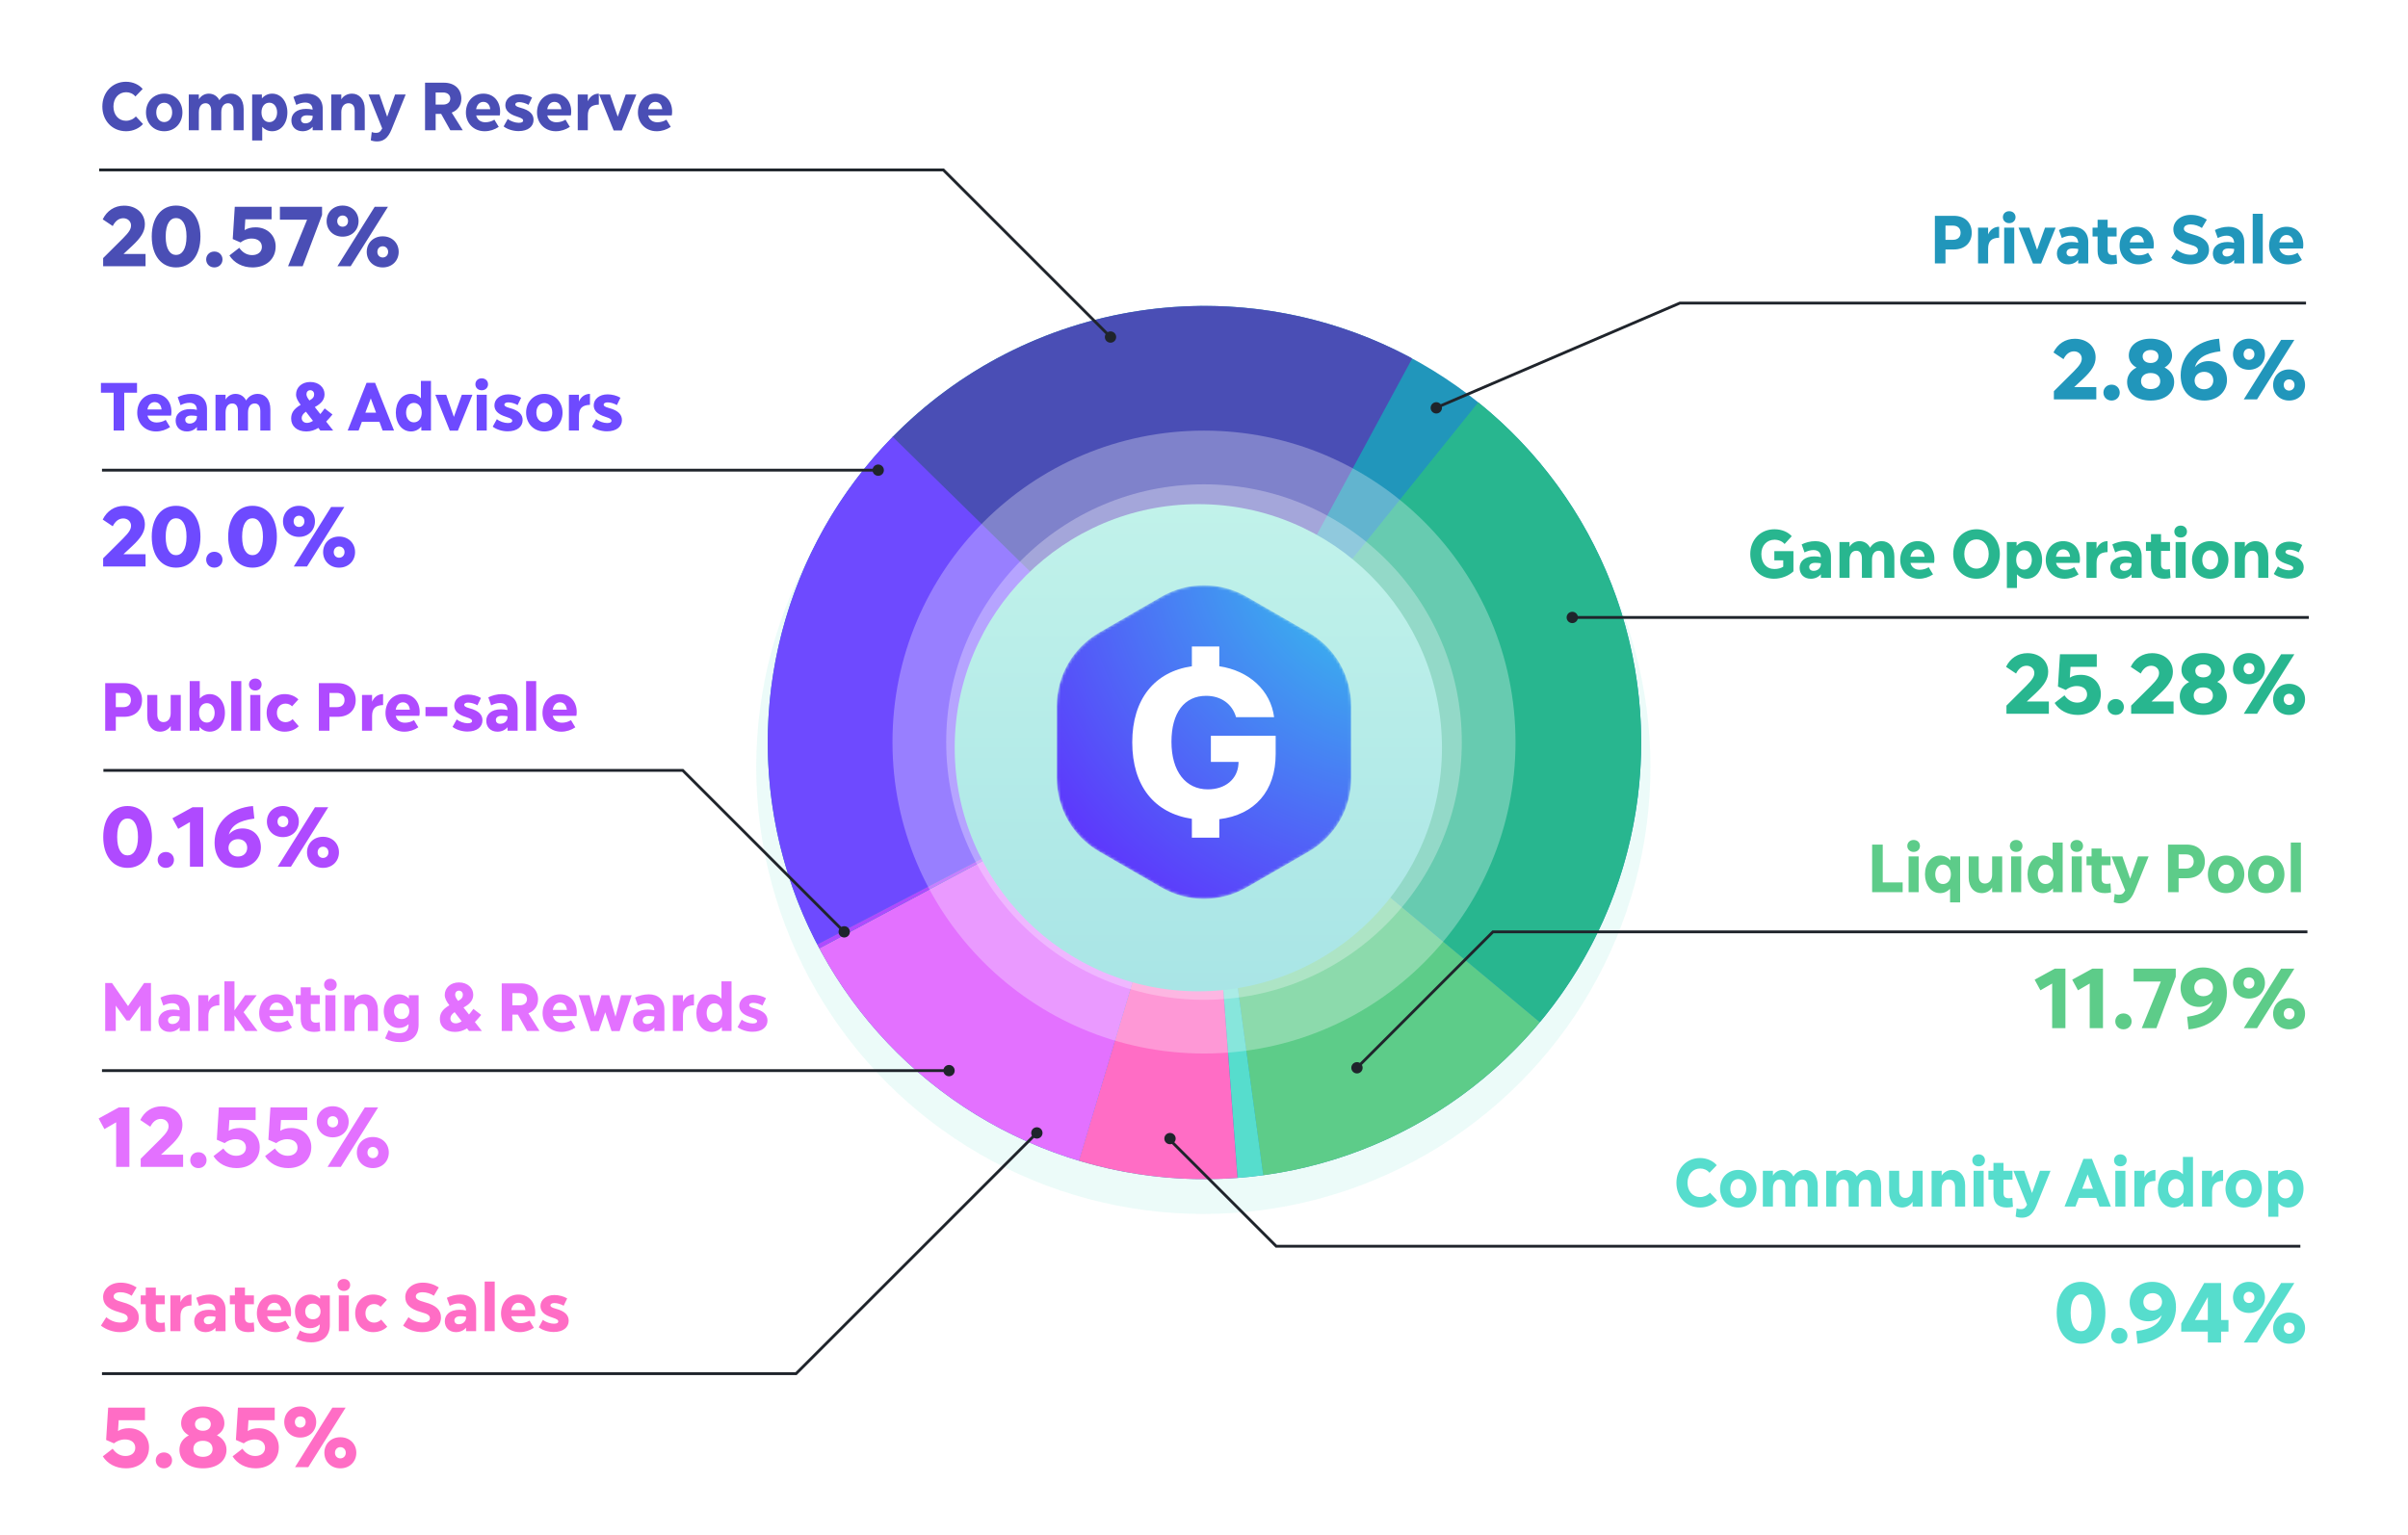 <svg width="850" height="542" viewBox="0 0 850 542" fill="none" xmlns="http://www.w3.org/2000/svg">
<g opacity="0.3" filter="url(#filter0_dd)">
<circle cx="424.767" cy="261.77" r="157.824" fill="#BFF2EA"/>
</g>
<circle cx="425.168" cy="262.168" r="154.156" transform="rotate(-9.81 425.168 262.168)" fill="#2196BB"/>
<path d="M314.927 154.412C338.343 130.457 368.924 114.78 402.043 109.755C435.163 104.73 469.018 110.63 498.485 126.562L425.168 262.168L314.927 154.412Z" fill="#4A4EB5"/>
<path d="M288.497 333.478C273.437 304.616 267.902 271.727 272.683 239.526C277.465 207.324 292.318 177.463 315.114 154.222L425.168 262.168L288.497 333.478Z" fill="#6E4AFF"/>
<path d="M521.801 142.058C537.752 154.891 550.987 170.773 560.733 188.777C570.48 206.78 576.543 226.544 578.568 246.916C580.593 267.288 578.541 287.859 572.53 307.429C566.519 326.999 556.67 345.176 543.559 360.899L425.168 262.168L521.801 142.058Z" fill="#28B68F"/>
<path d="M543.546 360.914C518.88 390.484 484.041 409.752 445.883 414.926L425.168 262.168L543.546 360.914Z" fill="#5DCC89"/>
<path d="M445.911 414.922C442.903 415.331 439.884 415.65 436.858 415.88L425.168 262.168L445.911 414.922Z" fill="#56DDCD"/>
<path d="M436.824 415.883C417.937 417.315 398.948 415.254 380.808 409.804L425.168 262.168L436.824 415.883Z" fill="#FF6DC5"/>
<path d="M380.874 409.824C361.406 403.983 343.284 394.351 327.553 381.48C311.821 368.61 298.79 352.755 289.21 334.829L425.168 262.168L380.874 409.824Z" fill="#E371FF"/>
<path d="M289.209 334.828C288.966 334.372 288.725 333.916 288.486 333.457L425.168 262.168L289.209 334.828Z" fill="#AF4AFF"/>
<circle opacity="0.3" cx="424.998" cy="262" r="109.965" fill="#FAFAFF"/>
<circle opacity="0.3" cx="425" cy="262" r="91" fill="#FAFAFF"/>
<g filter="url(#filter1_i)">
<circle cx="425" cy="262" r="86" fill="url(#paint0_linear)"/>
</g>
<g filter="url(#filter2_d)">
<mask id="mask0" mask-type="alpha" maskUnits="userSpaceOnUse" x="373" y="206" width="104" height="112">
<path d="M440.001 210.66C430.719 205.301 419.283 205.301 410.001 210.66L388.039 223.34C378.757 228.699 373.039 238.603 373.039 249.321V274.68C373.039 285.398 378.757 295.301 388.039 300.66L410.001 313.34C419.283 318.699 430.719 318.699 440.001 313.34L461.962 300.66C471.244 295.301 476.962 285.398 476.962 274.68V249.321C476.962 238.603 471.244 228.699 461.962 223.34L440.001 210.66Z" fill="#29E7E8"/>
</mask>
<g mask="url(#mask0)">
<path d="M439.999 210.66C430.717 205.301 419.281 205.301 409.999 210.66L388.037 223.34C378.755 228.699 373.037 238.603 373.037 249.321V274.68C373.037 285.398 378.755 295.301 388.037 300.66L409.999 313.34C419.281 318.699 430.717 318.699 439.999 313.34L461.96 300.66C471.242 295.301 476.96 285.398 476.96 274.68V249.321C476.96 238.603 471.242 228.699 461.96 223.34L439.999 210.66Z" fill="url(#paint1_radial)"/>
<path fill-rule="evenodd" clip-rule="evenodd" d="M420.719 228.25H430.403V235.229C440.964 236.819 448.545 243.794 449.744 253.208H436.311C434.978 248.526 430.981 245.674 425.764 245.674C418.066 245.674 413.514 251.635 413.514 261.911C413.514 272.371 418.547 278.698 426.356 278.698C432.499 278.698 436.792 275.114 437.161 269.811L437.198 269.006H427.429V259.79H450.299V266.264C450.299 279.243 442.973 287.682 430.403 289.229V295.75H420.719V289.103C407.471 287.114 399.674 277.465 399.674 262.094C399.674 246.828 407.564 237.148 420.719 235.235V228.25Z" fill="white"/>
</g>
</g>
<circle cx="298" cy="329" r="2" fill="#1F242B"/>
<path d="M36.128 37.6C36.128 42.616 39.608 46.336 44.528 46.336C47.024 46.336 49.208 45.232 50.48 43.792L47.96 41.104C47.096 42.088 45.8 42.64 44.456 42.64C41.864 42.64 40.04 40.552 40.04 37.6C40.04 34.648 41.912 32.56 44.528 32.56C45.824 32.56 47 33.088 47.792 34.072L50.36 31.408C49.112 29.92 46.976 28.864 44.456 28.864C39.656 28.864 36.128 32.608 36.128 37.6ZM51.533 39.688C51.533 43.48 54.197 46.336 57.965 46.336C61.733 46.336 64.397 43.48 64.397 39.688C64.397 35.92 61.733 33.064 57.965 33.064C54.197 33.064 51.533 35.92 51.533 39.688ZM55.157 39.688C55.157 37.6 56.381 36.28 57.965 36.28C59.549 36.28 60.773 37.6 60.773 39.688C60.773 41.776 59.549 43.096 57.965 43.096C56.381 43.096 55.157 41.776 55.157 39.688ZM66.637 46H70.189V39.64C70.189 37.48 71.221 36.448 72.565 36.448C73.669 36.448 74.557 37.192 74.557 39.16V46H78.109V39.64C78.109 37.48 79.141 36.448 80.485 36.448C81.589 36.448 82.453 37.192 82.453 39.16V46H86.005V38.536C86.005 34.888 84.013 33.064 81.541 33.064C79.981 33.064 78.469 33.736 77.437 35.392C76.669 33.856 75.277 33.064 73.693 33.064C72.205 33.064 70.885 33.88 70.189 35.08V33.376H66.637V46ZM89.009 49.6H92.561V44.776C93.473 45.76 94.673 46.336 96.065 46.336C99.281 46.336 101.441 43.456 101.441 39.688C101.441 35.944 99.281 33.064 96.065 33.064C94.625 33.064 93.377 33.688 92.441 34.744V33.376H89.009V49.6ZM92.297 39.688C92.297 37.624 93.425 36.256 95.081 36.256C96.665 36.256 97.817 37.672 97.817 39.688C97.817 41.728 96.665 43.12 95.081 43.12C93.425 43.12 92.297 41.776 92.297 39.688ZM102.854 42.496C102.854 44.68 104.342 46.336 106.814 46.336C108.254 46.336 109.502 45.76 110.366 44.752V46H113.918V38.44C113.918 34.96 111.662 33.064 108.422 33.064C106.622 33.064 104.918 33.544 103.574 34.216L104.582 37.048C105.566 36.544 106.694 36.208 107.702 36.208C109.286 36.208 110.27 36.952 110.366 38.704C109.646 38.536 108.902 38.44 108.062 38.44C104.678 38.44 102.854 40.168 102.854 42.496ZM106.238 42.208C106.238 41.44 106.838 40.72 108.35 40.72C109.094 40.72 109.718 40.792 110.366 40.888V41.104C110.366 42.496 109.286 43.552 107.798 43.552C106.718 43.552 106.238 42.904 106.238 42.208ZM116.924 46H120.476V39.592C120.476 37.552 121.58 36.448 123.02 36.448C124.22 36.448 125.204 37.192 125.204 39.16V46H128.756V38.536C128.756 34.96 126.692 33.064 124.268 33.064C122.588 33.064 121.196 33.88 120.476 35.08V33.376H116.924V46ZM130.885 49.528C131.461 49.792 132.253 49.936 133.117 49.936C135.061 49.936 136.861 49.048 138.205 45.712L143.197 33.376H139.453L136.669 41.224L133.933 33.376H130.093L134.917 45.352C134.245 46.648 133.669 46.912 132.637 46.912C132.109 46.912 131.629 46.792 131.221 46.624L130.885 49.528ZM150.038 46H153.782V40.216H155.726L158.966 46H163.358L159.446 39.76C161.606 38.944 162.854 37.12 162.854 34.792C162.854 31.528 160.526 29.2 156.734 29.2H150.038V46ZM156.422 32.656C157.958 32.656 158.942 33.52 158.942 34.792C158.942 36.064 157.958 36.928 156.422 36.928H153.782V32.656H156.422ZM164.459 39.736C164.459 43.456 167.171 46.336 171.083 46.336C172.931 46.336 174.587 45.76 176.051 44.8L174.515 42.256C173.651 42.832 172.451 43.168 171.323 43.168C169.619 43.168 168.443 42.232 168.083 40.744H176.411C176.507 40.336 176.531 39.808 176.531 39.376C176.531 35.776 174.275 33.064 170.603 33.064C166.907 33.064 164.459 35.968 164.459 39.736ZM170.603 35.968C171.995 35.968 172.883 36.952 173.051 38.56H168.059C168.371 36.904 169.331 35.968 170.603 35.968ZM177.78 44.632C179.004 45.616 181.092 46.288 183.036 46.288C186.468 46.288 188.34 44.608 188.34 42.328C188.34 40.432 187.164 38.968 183.756 38.056C182.244 37.648 181.884 37.288 181.884 36.856C181.884 36.472 182.34 36.064 183.252 36.064C184.26 36.064 185.556 36.424 186.564 37.024L187.812 34.432C186.54 33.664 184.812 33.232 183.276 33.232C180.372 33.232 178.38 34.936 178.38 37.12C178.38 38.896 179.556 40.264 182.532 41.176C184.38 41.752 184.668 42.112 184.668 42.592C184.668 43 184.284 43.36 183.132 43.36C181.908 43.36 180.204 42.808 179.244 41.992L177.78 44.632ZM189.561 39.736C189.561 43.456 192.273 46.336 196.185 46.336C198.033 46.336 199.689 45.76 201.153 44.8L199.617 42.256C198.753 42.832 197.553 43.168 196.425 43.168C194.721 43.168 193.545 42.232 193.185 40.744H201.513C201.609 40.336 201.633 39.808 201.633 39.376C201.633 35.776 199.377 33.064 195.705 33.064C192.009 33.064 189.561 35.968 189.561 39.736ZM195.705 35.968C197.097 35.968 197.985 36.952 198.153 38.56H193.161C193.473 36.904 194.433 35.968 195.705 35.968ZM203.939 46H207.491V40.816C207.491 38.176 208.643 37.024 211.379 36.928V33.064C209.603 33.064 208.187 34.12 207.491 35.752V33.376H203.939V46ZM216.618 46.048H219.474L224.61 33.376H220.866L218.058 41.2L215.346 33.376H211.506L216.618 46.048ZM225.176 39.736C225.176 43.456 227.888 46.336 231.8 46.336C233.648 46.336 235.304 45.76 236.768 44.8L235.232 42.256C234.368 42.832 233.168 43.168 232.04 43.168C230.336 43.168 229.16 42.232 228.8 40.744H237.128C237.224 40.336 237.248 39.808 237.248 39.376C237.248 35.776 234.992 33.064 231.32 33.064C227.624 33.064 225.176 35.968 225.176 39.736ZM231.32 35.968C232.712 35.968 233.6 36.952 233.768 38.56H228.776C229.088 36.904 230.048 35.968 231.32 35.968Z" fill="#4A4EB5"/>
<path d="M36.41 94H51.38V89.68H43.58L46.64 86.83C49.73 83.95 51.14 81.79 51.14 79.18C51.14 75.37 48.17 72.61 43.79 72.61C40.46 72.61 37.73 74.41 36.26 77.44L39.8 79.81C40.67 78.07 41.9 77.05 43.52 77.05C45.08 77.05 46.25 78.16 46.25 79.57C46.25 80.8 45.68 81.88 43.43 84.13L36.41 91.12V94ZM53.565 83.5C53.565 90.28 57.015 94.42 62.145 94.42C67.305 94.42 70.755 90.28 70.755 83.5C70.755 76.72 67.305 72.58 62.145 72.58C57.015 72.58 53.565 76.72 53.565 83.5ZM58.485 83.5C58.485 78.94 60.105 76.99 62.145 76.99C64.185 76.99 65.835 78.94 65.835 83.5C65.835 88.06 64.185 90.01 62.145 90.01C60.105 90.01 58.485 88.06 58.485 83.5ZM72.777 91.6C72.777 93.16 73.947 94.42 75.657 94.42C77.367 94.42 78.537 93.16 78.537 91.6C78.537 90.07 77.367 88.81 75.657 88.81C73.947 88.81 72.777 90.07 72.777 91.6ZM80.984 90.19C82.604 92.8 85.574 94.42 89.144 94.42C93.884 94.42 97.304 91.51 97.304 87.01C97.304 83.14 94.364 80.26 90.224 80.26C88.604 80.26 87.344 80.62 86.354 81.25L86.594 77.44H95.864V73H82.874L82.154 84.4L84.914 85.6C85.934 84.82 87.194 84.22 88.814 84.22C91.064 84.22 92.444 85.39 92.444 87.19C92.444 88.93 91.034 90.07 88.994 90.07C87.074 90.07 85.514 89.05 84.464 87.49L80.984 90.19ZM101.683 94H106.843L113.683 75.88V73H98.803V77.56H108.403L101.683 94ZM115.293 78.07C115.293 81.19 117.633 83.56 120.933 83.56C124.263 83.56 126.573 81.19 126.573 78.07C126.573 74.98 124.263 72.58 120.933 72.58C117.633 72.58 115.293 74.98 115.293 78.07ZM119.103 94H123.783L136.953 73H132.273L119.103 94ZM119.043 78.07C119.043 76.87 119.883 76.09 120.933 76.09C122.013 76.09 122.853 76.87 122.853 78.07C122.853 79.27 122.013 80.05 120.933 80.05C119.883 80.05 119.043 79.27 119.043 78.07ZM129.453 88.93C129.453 92.02 131.793 94.42 135.093 94.42C138.423 94.42 140.733 92.02 140.733 88.93C140.733 85.81 138.423 83.44 135.093 83.44C131.763 83.44 129.453 85.81 129.453 88.93ZM133.203 88.93C133.203 87.73 134.043 86.95 135.093 86.95C136.173 86.95 137.013 87.73 137.013 88.93C137.013 90.1 136.173 90.91 135.093 90.91C134.043 90.91 133.203 90.1 133.203 88.93Z" fill="#4A4EB5"/>
<path d="M35 60H333L392 119" stroke="#1F242B"/>
<path d="M36.41 200H51.38V195.68H43.58L46.64 192.83C49.73 189.95 51.14 187.79 51.14 185.18C51.14 181.37 48.17 178.61 43.79 178.61C40.46 178.61 37.73 180.41 36.26 183.44L39.8 185.81C40.67 184.07 41.9 183.05 43.52 183.05C45.08 183.05 46.25 184.16 46.25 185.57C46.25 186.8 45.68 187.88 43.43 190.13L36.41 197.12V200ZM53.565 189.5C53.565 196.28 57.015 200.42 62.145 200.42C67.305 200.42 70.755 196.28 70.755 189.5C70.755 182.72 67.305 178.58 62.145 178.58C57.015 178.58 53.565 182.72 53.565 189.5ZM58.485 189.5C58.485 184.94 60.105 182.99 62.145 182.99C64.185 182.99 65.835 184.94 65.835 189.5C65.835 194.06 64.185 196.01 62.145 196.01C60.105 196.01 58.485 194.06 58.485 189.5ZM72.777 197.6C72.777 199.16 73.947 200.42 75.657 200.42C77.367 200.42 78.537 199.16 78.537 197.6C78.537 196.07 77.367 194.81 75.657 194.81C73.947 194.81 72.777 196.07 72.777 197.6ZM80.548 189.5C80.548 196.28 83.998 200.42 89.128 200.42C94.288 200.42 97.738 196.28 97.738 189.5C97.738 182.72 94.288 178.58 89.128 178.58C83.998 178.58 80.548 182.72 80.548 189.5ZM85.468 189.5C85.468 184.94 87.088 182.99 89.128 182.99C91.168 182.99 92.818 184.94 92.818 189.5C92.818 194.06 91.168 196.01 89.128 196.01C87.088 196.01 85.468 194.06 85.468 189.5ZM99.897 184.07C99.897 187.19 102.237 189.56 105.537 189.56C108.867 189.56 111.177 187.19 111.177 184.07C111.177 180.98 108.867 178.58 105.537 178.58C102.237 178.58 99.897 180.98 99.897 184.07ZM103.707 200H108.387L121.557 179H116.877L103.707 200ZM103.647 184.07C103.647 182.87 104.487 182.09 105.537 182.09C106.617 182.09 107.457 182.87 107.457 184.07C107.457 185.27 106.617 186.05 105.537 186.05C104.487 186.05 103.647 185.27 103.647 184.07ZM114.057 194.93C114.057 198.02 116.397 200.42 119.697 200.42C123.027 200.42 125.337 198.02 125.337 194.93C125.337 191.81 123.027 189.44 119.697 189.44C116.367 189.44 114.057 191.81 114.057 194.93ZM117.807 194.93C117.807 193.73 118.647 192.95 119.697 192.95C120.777 192.95 121.617 193.73 121.617 194.93C121.617 196.1 120.777 196.91 119.697 196.91C118.647 196.91 117.807 196.1 117.807 194.93Z" fill="#6E4AFF"/>
<path d="M40.112 152H43.856V138.656H48.368V135.2H35.624V138.656H40.112V152ZM48.439 145.736C48.439 149.456 51.151 152.336 55.063 152.336C56.911 152.336 58.567 151.76 60.031 150.8L58.495 148.256C57.631 148.832 56.431 149.168 55.303 149.168C53.599 149.168 52.423 148.232 52.063 146.744H60.391C60.487 146.336 60.511 145.808 60.511 145.376C60.511 141.776 58.255 139.064 54.583 139.064C50.887 139.064 48.439 141.968 48.439 145.736ZM54.583 141.968C55.975 141.968 56.863 142.952 57.031 144.56H52.039C52.351 142.904 53.311 141.968 54.583 141.968ZM62.001 148.496C62.001 150.68 63.489 152.336 65.961 152.336C67.401 152.336 68.649 151.76 69.513 150.752V152H73.065V144.44C73.065 140.96 70.809 139.064 67.569 139.064C65.769 139.064 64.065 139.544 62.721 140.216L63.729 143.048C64.713 142.544 65.841 142.208 66.849 142.208C68.433 142.208 69.417 142.952 69.513 144.704C68.793 144.536 68.049 144.44 67.209 144.44C63.825 144.44 62.001 146.168 62.001 148.496ZM65.385 148.208C65.385 147.44 65.985 146.72 67.497 146.72C68.241 146.72 68.865 146.792 69.513 146.888V147.104C69.513 148.496 68.433 149.552 66.945 149.552C65.865 149.552 65.385 148.904 65.385 148.208ZM76.072 152H79.624V145.64C79.624 143.48 80.656 142.448 81.999 142.448C83.103 142.448 83.992 143.192 83.992 145.16V152H87.543V145.64C87.543 143.48 88.576 142.448 89.919 142.448C91.023 142.448 91.888 143.192 91.888 145.16V152H95.439V144.536C95.439 140.888 93.448 139.064 90.975 139.064C89.415 139.064 87.903 139.736 86.871 141.392C86.103 139.856 84.712 139.064 83.127 139.064C81.639 139.064 80.32 139.88 79.624 141.08V139.376H76.072V152ZM102.775 147.824C102.775 150.392 104.767 152.336 108.127 152.336C109.663 152.336 111.055 151.88 112.375 151.088L113.071 152H117.607L115.135 148.856C115.879 148.088 116.623 147.248 117.367 146.336L114.607 144.2C114.079 144.944 113.575 145.616 113.071 146.192L111.127 143.72C113.767 142.304 114.559 140.84 114.559 139.16C114.559 136.832 112.567 134.864 109.519 134.864C106.495 134.864 104.503 136.832 104.503 139.28C104.503 140.456 105.079 141.536 106.135 142.928C103.495 144.464 102.775 145.976 102.775 147.824ZM108.175 139.184C108.175 138.392 108.703 137.768 109.519 137.768C110.335 137.768 110.887 138.392 110.887 139.184C110.887 139.976 110.647 140.624 109.231 141.392C108.511 140.48 108.175 139.832 108.175 139.184ZM106.495 147.584C106.495 146.912 106.855 146.144 107.983 145.352L110.479 148.592C109.735 149.072 109.015 149.312 108.367 149.312C107.215 149.312 106.495 148.568 106.495 147.584ZM122.724 152H126.588L127.74 148.928H133.932L135.06 152H139.092L132.396 135.152H129.396L122.724 152ZM128.964 145.712L130.884 140.648L132.756 145.712H128.964ZM139.72 145.688C139.72 149.456 141.88 152.336 145.072 152.336C146.536 152.336 147.784 151.688 148.72 150.632V152H152.128V134.48H148.576V140.6C147.664 139.64 146.464 139.064 145.072 139.064C141.856 139.064 139.72 141.944 139.72 145.688ZM143.344 145.688C143.344 143.672 144.472 142.256 146.08 142.256C147.712 142.256 148.864 143.624 148.864 145.688C148.864 147.752 147.712 149.12 146.08 149.12C144.472 149.12 143.344 147.704 143.344 145.688ZM158.773 152.048H161.629L166.765 139.376H163.021L160.213 147.2L157.501 139.376H153.661L158.773 152.048ZM167.81 135.68C167.81 136.88 168.722 137.792 170.042 137.792C171.362 137.792 172.274 136.88 172.274 135.68C172.274 134.48 171.362 133.568 170.042 133.568C168.722 133.568 167.81 134.48 167.81 135.68ZM168.266 152H171.818V139.376H168.266V152ZM173.926 150.632C175.15 151.616 177.238 152.288 179.182 152.288C182.614 152.288 184.486 150.608 184.486 148.328C184.486 146.432 183.31 144.968 179.902 144.056C178.39 143.648 178.03 143.288 178.03 142.856C178.03 142.472 178.486 142.064 179.398 142.064C180.406 142.064 181.702 142.424 182.71 143.024L183.958 140.432C182.686 139.664 180.958 139.232 179.422 139.232C176.518 139.232 174.526 140.936 174.526 143.12C174.526 144.896 175.702 146.264 178.678 147.176C180.526 147.752 180.814 148.112 180.814 148.592C180.814 149 180.43 149.36 179.278 149.36C178.054 149.36 176.35 148.808 175.39 147.992L173.926 150.632ZM185.706 145.688C185.706 149.48 188.37 152.336 192.138 152.336C195.906 152.336 198.57 149.48 198.57 145.688C198.57 141.92 195.906 139.064 192.138 139.064C188.37 139.064 185.706 141.92 185.706 145.688ZM189.33 145.688C189.33 143.6 190.554 142.28 192.138 142.28C193.722 142.28 194.946 143.6 194.946 145.688C194.946 147.776 193.722 149.096 192.138 149.096C190.554 149.096 189.33 147.776 189.33 145.688ZM200.811 152H204.363V146.816C204.363 144.176 205.515 143.024 208.251 142.928V139.064C206.475 139.064 205.059 140.12 204.363 141.752V139.376H200.811V152ZM208.978 150.632C210.202 151.616 212.29 152.288 214.234 152.288C217.666 152.288 219.538 150.608 219.538 148.328C219.538 146.432 218.362 144.968 214.954 144.056C213.442 143.648 213.082 143.288 213.082 142.856C213.082 142.472 213.538 142.064 214.45 142.064C215.458 142.064 216.754 142.424 217.762 143.024L219.01 140.432C217.738 139.664 216.01 139.232 214.474 139.232C211.57 139.232 209.578 140.936 209.578 143.12C209.578 144.896 210.754 146.264 213.73 147.176C215.578 147.752 215.866 148.112 215.866 148.592C215.866 149 215.482 149.36 214.33 149.36C213.106 149.36 211.402 148.808 210.442 147.992L208.978 150.632Z" fill="#6E4AFF"/>
<path d="M36 166H310" stroke="#1F242B"/>
<path d="M36.44 295.5C36.44 302.28 39.89 306.42 45.02 306.42C50.18 306.42 53.63 302.28 53.63 295.5C53.63 288.72 50.18 284.58 45.02 284.58C39.89 284.58 36.44 288.72 36.44 295.5ZM41.36 295.5C41.36 290.94 42.98 288.99 45.02 288.99C47.06 288.99 48.71 290.94 48.71 295.5C48.71 300.06 47.06 302.01 45.02 302.01C42.98 302.01 41.36 300.06 41.36 295.5ZM55.652 303.6C55.652 305.16 56.822 306.42 58.532 306.42C60.242 306.42 61.412 305.16 61.412 303.6C61.412 302.07 60.242 300.81 58.532 300.81C56.822 300.81 55.652 302.07 55.652 303.6ZM67.046 306H71.726V285H67.976L60.866 288.9L62.906 292.65L67.046 290.25V306ZM75.743 297.48C75.743 303.09 79.073 306.42 84.144 306.42C88.763 306.42 92.094 303.27 92.094 299.19C92.094 295.14 89.394 292.5 85.584 292.5C83.663 292.5 81.894 293.28 80.754 294.66C81.653 291.57 84.234 289.71 89.784 289.02L89.303 284.58C81.234 285.24 75.743 290.4 75.743 297.48ZM80.663 299.37C80.663 297.51 82.103 296.28 84.053 296.28C85.913 296.28 87.263 297.48 87.263 299.31C87.263 301.2 85.883 302.43 83.933 302.43C82.254 302.43 80.663 301.26 80.663 299.37ZM94.213 290.07C94.213 293.19 96.553 295.56 99.853 295.56C103.183 295.56 105.493 293.19 105.493 290.07C105.493 286.98 103.183 284.58 99.853 284.58C96.553 284.58 94.213 286.98 94.213 290.07ZM98.023 306H102.703L115.873 285H111.193L98.023 306ZM97.963 290.07C97.963 288.87 98.803 288.09 99.853 288.09C100.933 288.09 101.773 288.87 101.773 290.07C101.773 291.27 100.933 292.05 99.853 292.05C98.803 292.05 97.963 291.27 97.963 290.07ZM108.373 300.93C108.373 304.02 110.713 306.42 114.013 306.42C117.343 306.42 119.653 304.02 119.653 300.93C119.653 297.81 117.343 295.44 114.013 295.44C110.683 295.44 108.373 297.81 108.373 300.93ZM112.123 300.93C112.123 299.73 112.963 298.95 114.013 298.95C115.093 298.95 115.933 299.73 115.933 300.93C115.933 302.1 115.093 302.91 114.013 302.91C112.963 302.91 112.123 302.1 112.123 300.93Z" fill="#AF4AFF"/>
<path d="M37.136 258H40.88V253.08H43.808C47.744 253.08 50.144 250.68 50.144 247.176C50.144 243.624 47.744 241.2 43.808 241.2H37.136V258ZM43.52 244.656C45.176 244.656 46.208 245.616 46.208 247.176C46.208 248.712 45.176 249.672 43.52 249.672H40.88V244.656H43.52ZM51.973 252.864C51.973 256.44 54.037 258.336 56.485 258.336C58.141 258.336 59.533 257.52 60.253 256.296V258H63.805V245.376H60.253V251.784C60.253 253.824 59.149 254.952 57.709 254.952C56.509 254.952 55.525 254.184 55.525 252.24V245.376H51.973V252.864ZM66.966 258H70.398V256.656C71.334 257.712 72.582 258.336 74.022 258.336C77.238 258.336 79.398 255.456 79.398 251.688C79.398 247.944 77.238 245.064 74.022 245.064C72.63 245.064 71.43 245.64 70.518 246.624V240.48H66.966V258ZM70.254 251.688C70.254 249.624 71.382 248.256 73.038 248.256C74.622 248.256 75.774 249.672 75.774 251.688C75.774 253.704 74.622 255.12 73.038 255.12C71.382 255.12 70.254 253.752 70.254 251.688ZM81.626 258H85.178V240.48H81.626V258ZM87.885 241.68C87.885 242.88 88.797 243.792 90.118 243.792C91.438 243.792 92.35 242.88 92.35 241.68C92.35 240.48 91.438 239.568 90.118 239.568C88.797 239.568 87.885 240.48 87.885 241.68ZM88.341 258H91.894V245.376H88.341V258ZM94.121 251.688C94.121 255.456 96.713 258.336 100.457 258.336C102.473 258.336 104.249 257.592 105.449 256.416L103.289 253.896C102.737 254.52 101.777 254.976 100.841 254.976C99.041 254.976 97.745 253.68 97.745 251.688C97.745 249.696 99.017 248.424 100.793 248.424C101.681 248.424 102.521 248.76 103.097 249.384L105.329 246.936C104.105 245.76 102.473 245.064 100.457 245.064C96.689 245.064 94.121 247.944 94.121 251.688ZM112.549 258H116.293V253.08H119.221C123.157 253.08 125.557 250.68 125.557 247.176C125.557 243.624 123.157 241.2 119.221 241.2H112.549V258ZM118.933 244.656C120.589 244.656 121.621 245.616 121.621 247.176C121.621 248.712 120.589 249.672 118.933 249.672H116.293V244.656H118.933ZM127.789 258H131.341V252.816C131.341 250.176 132.493 249.024 135.229 248.928V245.064C133.453 245.064 132.037 246.12 131.341 247.752V245.376H127.789V258ZM136.076 251.736C136.076 255.456 138.788 258.336 142.7 258.336C144.548 258.336 146.204 257.76 147.668 256.8L146.132 254.256C145.268 254.832 144.068 255.168 142.94 255.168C141.236 255.168 140.06 254.232 139.7 252.744H148.028C148.124 252.336 148.148 251.808 148.148 251.376C148.148 247.776 145.892 245.064 142.22 245.064C138.524 245.064 136.076 247.968 136.076 251.736ZM142.22 247.968C143.612 247.968 144.5 248.952 144.668 250.56H139.676C139.988 248.904 140.948 247.968 142.22 247.968ZM150.19 252.864H157.894V249.624H150.19V252.864ZM159.746 256.632C160.97 257.616 163.058 258.288 165.002 258.288C168.434 258.288 170.306 256.608 170.306 254.328C170.306 252.432 169.13 250.968 165.722 250.056C164.21 249.648 163.85 249.288 163.85 248.856C163.85 248.472 164.306 248.064 165.218 248.064C166.226 248.064 167.522 248.424 168.53 249.024L169.778 246.432C168.506 245.664 166.778 245.232 165.242 245.232C162.338 245.232 160.346 246.936 160.346 249.12C160.346 250.896 161.522 252.264 164.498 253.176C166.346 253.752 166.634 254.112 166.634 254.592C166.634 255 166.25 255.36 165.098 255.36C163.874 255.36 162.17 254.808 161.21 253.992L159.746 256.632ZM171.646 254.496C171.646 256.68 173.134 258.336 175.606 258.336C177.046 258.336 178.294 257.76 179.158 256.752V258H182.71V250.44C182.71 246.96 180.454 245.064 177.214 245.064C175.414 245.064 173.71 245.544 172.366 246.216L173.374 249.048C174.358 248.544 175.486 248.208 176.494 248.208C178.078 248.208 179.062 248.952 179.158 250.704C178.438 250.536 177.694 250.44 176.854 250.44C173.47 250.44 171.646 252.168 171.646 254.496ZM175.03 254.208C175.03 253.44 175.63 252.72 177.142 252.72C177.886 252.72 178.51 252.792 179.158 252.888V253.104C179.158 254.496 178.078 255.552 176.59 255.552C175.51 255.552 175.03 254.904 175.03 254.208ZM185.717 258H189.269V240.48H185.717V258ZM191.496 251.736C191.496 255.456 194.208 258.336 198.12 258.336C199.968 258.336 201.624 257.76 203.088 256.8L201.552 254.256C200.688 254.832 199.488 255.168 198.36 255.168C196.656 255.168 195.48 254.232 195.12 252.744H203.448C203.544 252.336 203.568 251.808 203.568 251.376C203.568 247.776 201.312 245.064 197.64 245.064C193.944 245.064 191.496 247.968 191.496 251.736ZM197.64 247.968C199.032 247.968 199.92 248.952 200.088 250.56H195.096C195.408 248.904 196.368 247.968 197.64 247.968Z" fill="#AF4AFF"/>
<path d="M36.5 272.003L241 272.004L298 329.004" stroke="#1F242B"/>
<path d="M41 412H45.68V391H41.93L34.82 394.9L36.86 398.65L41 396.25V412ZM49.667 412H64.637V407.68H56.837L59.897 404.83C62.987 401.95 64.397 399.79 64.397 397.18C64.397 393.37 61.427 390.61 57.047 390.61C53.717 390.61 50.987 392.41 49.517 395.44L53.057 397.81C53.927 396.07 55.157 395.05 56.777 395.05C58.337 395.05 59.507 396.16 59.507 397.57C59.507 398.8 58.937 399.88 56.687 402.13L49.667 409.12V412ZM67.152 409.6C67.152 411.16 68.322 412.42 70.032 412.42C71.742 412.42 72.912 411.16 72.912 409.6C72.912 408.07 71.742 406.81 70.032 406.81C68.322 406.81 67.152 408.07 67.152 409.6ZM75.359 408.19C76.979 410.8 79.949 412.42 83.519 412.42C88.259 412.42 91.679 409.51 91.679 405.01C91.679 401.14 88.739 398.26 84.599 398.26C82.979 398.26 81.719 398.62 80.729 399.25L80.969 395.44H90.239V391H77.249L76.529 402.4L79.289 403.6C80.309 402.82 81.569 402.22 83.189 402.22C85.439 402.22 86.819 403.39 86.819 405.19C86.819 406.93 85.409 408.07 83.369 408.07C81.449 408.07 79.889 407.05 78.839 405.49L75.359 408.19ZM93.568 408.19C95.188 410.8 98.158 412.42 101.728 412.42C106.468 412.42 109.888 409.51 109.888 405.01C109.888 401.14 106.948 398.26 102.808 398.26C101.188 398.26 99.928 398.62 98.938 399.25L99.178 395.44H108.448V391H95.458L94.738 402.4L97.498 403.6C98.518 402.82 99.778 402.22 101.398 402.22C103.648 402.22 105.028 403.39 105.028 405.19C105.028 406.93 103.618 408.07 101.578 408.07C99.658 408.07 98.098 407.05 97.048 405.49L93.568 408.19ZM111.806 396.07C111.806 399.19 114.146 401.56 117.446 401.56C120.776 401.56 123.086 399.19 123.086 396.07C123.086 392.98 120.776 390.58 117.446 390.58C114.146 390.58 111.806 392.98 111.806 396.07ZM115.616 412H120.296L133.466 391H128.786L115.616 412ZM115.556 396.07C115.556 394.87 116.396 394.09 117.446 394.09C118.526 394.09 119.366 394.87 119.366 396.07C119.366 397.27 118.526 398.05 117.446 398.05C116.396 398.05 115.556 397.27 115.556 396.07ZM125.966 406.93C125.966 410.02 128.306 412.42 131.606 412.42C134.936 412.42 137.246 410.02 137.246 406.93C137.246 403.81 134.936 401.44 131.606 401.44C128.276 401.44 125.966 403.81 125.966 406.93ZM129.716 406.93C129.716 405.73 130.556 404.95 131.606 404.95C132.686 404.95 133.526 405.73 133.526 406.93C133.526 408.1 132.686 408.91 131.606 408.91C130.556 408.91 129.716 408.1 129.716 406.93Z" fill="#E371FF"/>
<path d="M37.136 364H40.856V355.048L44.648 360.28H45.776L49.568 355.024V364H53.288V347.08H50.864L45.2 355.216L39.536 347.08H37.136V364ZM55.919 360.496C55.919 362.68 57.407 364.336 59.879 364.336C61.319 364.336 62.567 363.76 63.431 362.752V364H66.983V356.44C66.983 352.96 64.727 351.064 61.487 351.064C59.687 351.064 57.983 351.544 56.639 352.216L57.647 355.048C58.631 354.544 59.759 354.208 60.767 354.208C62.351 354.208 63.335 354.952 63.431 356.704C62.711 356.536 61.967 356.44 61.127 356.44C57.743 356.44 55.919 358.168 55.919 360.496ZM59.303 360.208C59.303 359.44 59.903 358.72 61.415 358.72C62.159 358.72 62.783 358.792 63.431 358.888V359.104C63.431 360.496 62.351 361.552 60.863 361.552C59.783 361.552 59.303 360.904 59.303 360.208ZM69.989 364H73.541V358.816C73.541 356.176 74.693 355.024 77.429 354.928V351.064C75.653 351.064 74.237 352.12 73.541 353.752V351.376H69.989V364ZM79.212 364H82.764V358.504L86.652 364H90.924L85.98 357.376L90.612 351.376H86.532L82.764 356.752V346.48H79.212V364ZM91.484 357.736C91.484 361.456 94.196 364.336 98.108 364.336C99.956 364.336 101.612 363.76 103.076 362.8L101.54 360.256C100.676 360.832 99.476 361.168 98.348 361.168C96.644 361.168 95.468 360.232 95.108 358.744H103.436C103.532 358.336 103.556 357.808 103.556 357.376C103.556 353.776 101.3 351.064 97.628 351.064C93.932 351.064 91.484 353.968 91.484 357.736ZM97.628 353.968C99.02 353.968 99.908 354.952 100.076 356.56H95.084C95.396 354.904 96.356 353.968 97.628 353.968ZM106.149 359.632C106.149 362.752 107.829 364.336 110.853 364.336C111.645 364.336 112.413 364.24 113.037 364.072L112.821 360.904C112.341 361.024 111.909 361.072 111.549 361.072C110.325 361.072 109.701 360.52 109.701 359.248V354.496H112.869V351.376H109.701V348.592H106.149V351.376H104.373V354.496H106.149V359.632ZM114.394 347.68C114.394 348.88 115.306 349.792 116.626 349.792C117.946 349.792 118.858 348.88 118.858 347.68C118.858 346.48 117.946 345.568 116.626 345.568C115.306 345.568 114.394 346.48 114.394 347.68ZM114.85 364H118.402V351.376H114.85V364ZM121.566 364H125.118V357.592C125.118 355.552 126.222 354.448 127.662 354.448C128.862 354.448 129.846 355.192 129.846 357.16V364H133.398V356.536C133.398 352.96 131.334 351.064 128.91 351.064C127.23 351.064 125.838 351.88 125.118 353.08V351.376H121.566V364ZM135.934 366.616C137.374 367.48 139.198 367.936 141.19 367.936C145.462 367.936 147.766 365.584 147.766 361.792V351.376H144.334V352.552C143.422 351.616 142.222 351.064 140.83 351.064C137.71 351.064 135.454 353.656 135.454 357.04C135.454 360.4 137.71 362.944 140.782 362.944C142.126 362.944 143.326 362.44 144.214 361.6V361.768C144.214 363.784 143.11 364.792 140.83 364.792C139.558 364.792 138.214 364.408 137.182 363.76L135.934 366.616ZM139.078 357.04C139.078 355.408 140.182 354.256 141.766 354.256C143.35 354.256 144.478 355.36 144.478 357.04C144.478 358.72 143.35 359.8 141.766 359.8C140.182 359.8 139.078 358.672 139.078 357.04ZM155.265 359.824C155.265 362.392 157.257 364.336 160.617 364.336C162.153 364.336 163.545 363.88 164.865 363.088L165.561 364H170.097L167.625 360.856C168.369 360.088 169.113 359.248 169.857 358.336L167.097 356.2C166.569 356.944 166.065 357.616 165.561 358.192L163.617 355.72C166.257 354.304 167.049 352.84 167.049 351.16C167.049 348.832 165.057 346.864 162.009 346.864C158.985 346.864 156.993 348.832 156.993 351.28C156.993 352.456 157.569 353.536 158.625 354.928C155.985 356.464 155.265 357.976 155.265 359.824ZM160.665 351.184C160.665 350.392 161.193 349.768 162.009 349.768C162.825 349.768 163.377 350.392 163.377 351.184C163.377 351.976 163.137 352.624 161.721 353.392C161.001 352.48 160.665 351.832 160.665 351.184ZM158.985 359.584C158.985 358.912 159.345 358.144 160.473 357.352L162.969 360.592C162.225 361.072 161.505 361.312 160.857 361.312C159.705 361.312 158.985 360.568 158.985 359.584ZM177.11 364H180.854V358.216H182.798L186.038 364H190.43L186.518 357.76C188.678 356.944 189.926 355.12 189.926 352.792C189.926 349.528 187.598 347.2 183.806 347.2H177.11V364ZM183.494 350.656C185.03 350.656 186.014 351.52 186.014 352.792C186.014 354.064 185.03 354.928 183.494 354.928H180.854V350.656H183.494ZM191.531 357.736C191.531 361.456 194.243 364.336 198.155 364.336C200.003 364.336 201.659 363.76 203.123 362.8L201.587 360.256C200.723 360.832 199.523 361.168 198.395 361.168C196.691 361.168 195.515 360.232 195.155 358.744H203.483C203.579 358.336 203.603 357.808 203.603 357.376C203.603 353.776 201.347 351.064 197.675 351.064C193.979 351.064 191.531 353.968 191.531 357.736ZM197.675 353.968C199.067 353.968 199.955 354.952 200.123 356.56H195.131C195.443 354.904 196.403 353.968 197.675 353.968ZM215.869 364.048H218.725L222.973 351.376H219.253L217.261 358.96L215.053 351.376H212.293L210.037 358.936L208.117 351.376H204.277L208.525 364.048H211.381L213.637 357.4L215.869 364.048ZM223.456 360.496C223.456 362.68 224.944 364.336 227.416 364.336C228.856 364.336 230.104 363.76 230.968 362.752V364H234.52V356.44C234.52 352.96 232.264 351.064 229.024 351.064C227.224 351.064 225.52 351.544 224.176 352.216L225.184 355.048C226.168 354.544 227.296 354.208 228.304 354.208C229.888 354.208 230.872 354.952 230.968 356.704C230.248 356.536 229.504 356.44 228.664 356.44C225.28 356.44 223.456 358.168 223.456 360.496ZM226.84 360.208C226.84 359.44 227.44 358.72 228.952 358.72C229.696 358.72 230.32 358.792 230.968 358.888V359.104C230.968 360.496 229.888 361.552 228.4 361.552C227.32 361.552 226.84 360.904 226.84 360.208ZM237.527 364H241.079V358.816C241.079 356.176 242.231 355.024 244.967 354.928V351.064C243.191 351.064 241.775 352.12 241.079 353.752V351.376H237.527V364ZM245.814 357.688C245.814 361.456 247.974 364.336 251.166 364.336C252.63 364.336 253.878 363.688 254.814 362.632V364H258.222V346.48H254.67V352.6C253.758 351.64 252.558 351.064 251.166 351.064C247.95 351.064 245.814 353.944 245.814 357.688ZM249.438 357.688C249.438 355.672 250.566 354.256 252.174 354.256C253.806 354.256 254.958 355.624 254.958 357.688C254.958 359.752 253.806 361.12 252.174 361.12C250.566 361.12 249.438 359.704 249.438 357.688ZM260.355 362.632C261.579 363.616 263.667 364.288 265.611 364.288C269.043 364.288 270.915 362.608 270.915 360.328C270.915 358.432 269.739 356.968 266.331 356.056C264.819 355.648 264.459 355.288 264.459 354.856C264.459 354.472 264.915 354.064 265.827 354.064C266.835 354.064 268.131 354.424 269.139 355.024L270.387 352.432C269.115 351.664 267.387 351.232 265.851 351.232C262.947 351.232 260.955 352.936 260.955 355.12C260.955 356.896 262.131 358.264 265.107 359.176C266.955 359.752 267.243 360.112 267.243 360.592C267.243 361 266.859 361.36 265.707 361.36C264.483 361.36 262.779 360.808 261.819 359.992L260.355 362.632Z" fill="#E371FF"/>
<path d="M36.29 514.19C37.91 516.8 40.88 518.42 44.45 518.42C49.19 518.42 52.61 515.51 52.61 511.01C52.61 507.14 49.67 504.26 45.53 504.26C43.91 504.26 42.65 504.62 41.66 505.25L41.9 501.44H51.17V497H38.18L37.46 508.4L40.22 509.6C41.24 508.82 42.5 508.22 44.12 508.22C46.37 508.22 47.75 509.39 47.75 511.19C47.75 512.93 46.34 514.07 44.3 514.07C42.38 514.07 40.82 513.05 39.77 511.49L36.29 514.19ZM54.979 515.6C54.979 517.16 56.149 518.42 57.859 518.42C59.569 518.42 60.739 517.16 60.739 515.6C60.739 514.07 59.569 512.81 57.859 512.81C56.149 512.81 54.979 514.07 54.979 515.6ZM63.336 511.85C63.336 515.72 66.546 518.42 71.646 518.42C76.746 518.42 79.956 515.72 79.956 511.85C79.956 509.66 78.726 507.83 76.566 506.75C78.246 505.79 79.206 504.29 79.206 502.55C79.206 499.07 76.206 496.58 71.646 496.58C66.996 496.58 63.936 499.07 63.936 502.55C63.936 504.32 64.926 505.82 66.666 506.78C64.536 507.86 63.336 509.66 63.336 511.85ZM68.826 502.82C68.826 501.44 70.026 500.57 71.646 500.57C73.236 500.57 74.406 501.44 74.406 502.82C74.406 504.32 73.236 505.16 71.646 505.16C70.026 505.16 68.826 504.32 68.826 502.82ZM68.256 511.61C68.256 509.69 69.696 508.7 71.646 508.7C73.596 508.7 75.036 509.69 75.036 511.61C75.036 513.38 73.596 514.37 71.646 514.37C69.696 514.37 68.256 513.38 68.256 511.61ZM82.097 514.19C83.717 516.8 86.687 518.42 90.257 518.42C94.997 518.42 98.417 515.51 98.417 511.01C98.417 507.14 95.477 504.26 91.337 504.26C89.717 504.26 88.457 504.62 87.467 505.25L87.707 501.44H96.977V497H83.987L83.267 508.4L86.027 509.6C87.047 508.82 88.307 508.22 89.927 508.22C92.177 508.22 93.557 509.39 93.557 511.19C93.557 512.93 92.147 514.07 90.107 514.07C88.187 514.07 86.627 513.05 85.577 511.49L82.097 514.19ZM100.336 502.07C100.336 505.19 102.676 507.56 105.976 507.56C109.306 507.56 111.616 505.19 111.616 502.07C111.616 498.98 109.306 496.58 105.976 496.58C102.676 496.58 100.336 498.98 100.336 502.07ZM104.146 518H108.826L121.996 497H117.316L104.146 518ZM104.086 502.07C104.086 500.87 104.926 500.09 105.976 500.09C107.056 500.09 107.896 500.87 107.896 502.07C107.896 503.27 107.056 504.05 105.976 504.05C104.926 504.05 104.086 503.27 104.086 502.07ZM114.496 512.93C114.496 516.02 116.836 518.42 120.136 518.42C123.466 518.42 125.776 516.02 125.776 512.93C125.776 509.81 123.466 507.44 120.136 507.44C116.806 507.44 114.496 509.81 114.496 512.93ZM118.246 512.93C118.246 511.73 119.086 510.95 120.136 510.95C121.216 510.95 122.056 511.73 122.056 512.93C122.056 514.1 121.216 514.91 120.136 514.91C119.086 514.91 118.246 514.1 118.246 512.93Z" fill="#FF6DC5"/>
<path d="M35.624 468.032C37.496 469.472 39.944 470.336 42.344 470.336C46.568 470.336 48.992 468.08 48.992 465.176C48.992 462.656 47.48 460.88 43.28 459.776C40.736 459.104 40.112 458.504 40.112 457.736C40.112 456.992 40.784 456.248 42.512 456.248C43.976 456.248 45.44 456.776 46.472 457.496L48.224 454.544C46.592 453.536 44.84 452.864 42.56 452.864C38.792 452.864 36.392 455.264 36.392 457.928C36.392 460.304 37.808 462.152 42.104 463.304C44.504 463.928 45.08 464.552 45.08 465.416C45.08 466.28 44.336 466.952 42.488 466.952C40.568 466.952 38.768 466.136 37.52 465.056L35.624 468.032ZM51.444 465.632C51.444 468.752 53.124 470.336 56.148 470.336C56.941 470.336 57.709 470.24 58.333 470.072L58.117 466.904C57.636 467.024 57.205 467.072 56.844 467.072C55.62 467.072 54.996 466.52 54.996 465.248V460.496H58.164V457.376H54.996V454.592H51.444V457.376H49.669V460.496H51.444V465.632ZM60.145 470H63.697V464.816C63.697 462.176 64.849 461.024 67.585 460.928V457.064C65.809 457.064 64.393 458.12 63.697 459.752V457.376H60.145V470ZM68.552 466.496C68.552 468.68 70.04 470.336 72.512 470.336C73.952 470.336 75.2 469.76 76.064 468.752V470H79.616V462.44C79.616 458.96 77.36 457.064 74.12 457.064C72.32 457.064 70.616 457.544 69.272 458.216L70.28 461.048C71.264 460.544 72.392 460.208 73.4 460.208C74.984 460.208 75.968 460.952 76.064 462.704C75.344 462.536 74.6 462.44 73.76 462.44C70.376 462.44 68.552 464.168 68.552 466.496ZM71.936 466.208C71.936 465.44 72.536 464.72 74.048 464.72C74.792 464.72 75.416 464.792 76.064 464.888V465.104C76.064 466.496 74.984 467.552 73.496 467.552C72.416 467.552 71.936 466.904 71.936 466.208ZM82.911 465.632C82.911 468.752 84.591 470.336 87.615 470.336C88.407 470.336 89.175 470.24 89.799 470.072L89.583 466.904C89.103 467.024 88.671 467.072 88.311 467.072C87.087 467.072 86.463 466.52 86.463 465.248V460.496H89.631V457.376H86.463V454.592H82.911V457.376H81.135V460.496H82.911V465.632ZM90.675 463.736C90.675 467.456 93.388 470.336 97.299 470.336C99.147 470.336 100.803 469.76 102.267 468.8L100.731 466.256C99.868 466.832 98.668 467.168 97.54 467.168C95.835 467.168 94.659 466.232 94.299 464.744H102.627C102.723 464.336 102.747 463.808 102.747 463.376C102.747 459.776 100.491 457.064 96.82 457.064C93.124 457.064 90.675 459.968 90.675 463.736ZM96.82 459.968C98.212 459.968 99.1 460.952 99.267 462.56H94.275C94.588 460.904 95.547 459.968 96.82 459.968ZM104.597 472.616C106.037 473.48 107.861 473.936 109.853 473.936C114.125 473.936 116.429 471.584 116.429 467.792V457.376H112.997V458.552C112.085 457.616 110.885 457.064 109.493 457.064C106.373 457.064 104.117 459.656 104.117 463.04C104.117 466.4 106.373 468.944 109.445 468.944C110.789 468.944 111.989 468.44 112.877 467.6V467.768C112.877 469.784 111.773 470.792 109.493 470.792C108.221 470.792 106.877 470.408 105.845 469.76L104.597 472.616ZM107.741 463.04C107.741 461.408 108.845 460.256 110.429 460.256C112.013 460.256 113.141 461.36 113.141 463.04C113.141 464.72 112.013 465.8 110.429 465.8C108.845 465.8 107.741 464.672 107.741 463.04ZM119.141 453.68C119.141 454.88 120.053 455.792 121.373 455.792C122.693 455.792 123.605 454.88 123.605 453.68C123.605 452.48 122.693 451.568 121.373 451.568C120.053 451.568 119.141 452.48 119.141 453.68ZM119.597 470H123.149V457.376H119.597V470ZM125.376 463.688C125.376 467.456 127.968 470.336 131.712 470.336C133.728 470.336 135.504 469.592 136.704 468.416L134.544 465.896C133.992 466.52 133.032 466.976 132.096 466.976C130.296 466.976 129 465.68 129 463.688C129 461.696 130.272 460.424 132.048 460.424C132.936 460.424 133.776 460.76 134.352 461.384L136.584 458.936C135.36 457.76 133.728 457.064 131.712 457.064C127.944 457.064 125.376 459.944 125.376 463.688ZM142.293 468.032C144.165 469.472 146.613 470.336 149.013 470.336C153.237 470.336 155.661 468.08 155.661 465.176C155.661 462.656 154.149 460.88 149.949 459.776C147.405 459.104 146.781 458.504 146.781 457.736C146.781 456.992 147.453 456.248 149.181 456.248C150.645 456.248 152.109 456.776 153.141 457.496L154.893 454.544C153.261 453.536 151.509 452.864 149.229 452.864C145.461 452.864 143.061 455.264 143.061 457.928C143.061 460.304 144.477 462.152 148.773 463.304C151.173 463.928 151.749 464.552 151.749 465.416C151.749 466.28 151.005 466.952 149.157 466.952C147.237 466.952 145.437 466.136 144.189 465.056L142.293 468.032ZM157.009 466.496C157.009 468.68 158.497 470.336 160.969 470.336C162.409 470.336 163.657 469.76 164.521 468.752V470H168.073V462.44C168.073 458.96 165.817 457.064 162.577 457.064C160.777 457.064 159.073 457.544 157.729 458.216L158.737 461.048C159.721 460.544 160.849 460.208 161.857 460.208C163.441 460.208 164.425 460.952 164.521 462.704C163.801 462.536 163.057 462.44 162.217 462.44C158.833 462.44 157.009 464.168 157.009 466.496ZM160.393 466.208C160.393 465.44 160.993 464.72 162.505 464.72C163.249 464.72 163.873 464.792 164.521 464.888V465.104C164.521 466.496 163.441 467.552 161.953 467.552C160.873 467.552 160.393 466.904 160.393 466.208ZM171.08 470H174.632V452.48H171.08V470ZM176.859 463.736C176.859 467.456 179.571 470.336 183.483 470.336C185.331 470.336 186.987 469.76 188.451 468.8L186.915 466.256C186.051 466.832 184.851 467.168 183.723 467.168C182.019 467.168 180.843 466.232 180.483 464.744H188.811C188.907 464.336 188.931 463.808 188.931 463.376C188.931 459.776 186.675 457.064 183.003 457.064C179.307 457.064 176.859 459.968 176.859 463.736ZM183.003 459.968C184.395 459.968 185.283 460.952 185.451 462.56H180.459C180.771 460.904 181.731 459.968 183.003 459.968ZM190.181 468.632C191.405 469.616 193.493 470.288 195.437 470.288C198.869 470.288 200.741 468.608 200.741 466.328C200.741 464.432 199.565 462.968 196.157 462.056C194.645 461.648 194.285 461.288 194.285 460.856C194.285 460.472 194.741 460.064 195.653 460.064C196.661 460.064 197.957 460.424 198.965 461.024L200.213 458.432C198.941 457.664 197.213 457.232 195.677 457.232C192.773 457.232 190.781 458.936 190.781 461.12C190.781 462.896 191.957 464.264 194.933 465.176C196.781 465.752 197.069 466.112 197.069 466.592C197.069 467 196.685 467.36 195.533 467.36C194.309 467.36 192.605 466.808 191.645 465.992L190.181 468.632Z" fill="#FF6DC5"/>
<path d="M36 378H335" stroke="#1F242B"/>
<path d="M36 485H281L366.5 399.5" stroke="#1F242B"/>
<circle cx="335" cy="378" r="2" fill="#1F242B"/>
<circle cx="366" cy="400" r="2" fill="#1F242B"/>
<path d="M660.845 315H671.621V311.544H664.589V298.2H660.845V315ZM673.261 298.68C673.261 299.88 674.173 300.792 675.493 300.792C676.813 300.792 677.725 299.88 677.725 298.68C677.725 297.48 676.813 296.568 675.493 296.568C674.173 296.568 673.261 297.48 673.261 298.68ZM673.717 315H677.269V302.376H673.717V315ZM679.496 308.688C679.496 312.456 681.632 315.336 684.848 315.336C686.24 315.336 687.44 314.76 688.352 313.8V318.6H691.904V302.376H688.496V303.768C687.56 302.712 686.312 302.064 684.848 302.064C681.656 302.064 679.496 304.944 679.496 308.688ZM683.12 308.688C683.12 306.672 684.248 305.256 685.856 305.256C687.488 305.256 688.64 306.624 688.64 308.688C688.64 310.776 687.488 312.12 685.856 312.12C684.248 312.12 683.12 310.728 683.12 308.688ZM694.925 309.864C694.925 313.44 696.989 315.336 699.437 315.336C701.093 315.336 702.485 314.52 703.205 313.296V315H706.757V302.376H703.205V308.784C703.205 310.824 702.101 311.952 700.661 311.952C699.461 311.952 698.477 311.184 698.477 309.24V302.376H694.925V309.864ZM709.461 298.68C709.461 299.88 710.373 300.792 711.693 300.792C713.013 300.792 713.925 299.88 713.925 298.68C713.925 297.48 713.013 296.568 711.693 296.568C710.373 296.568 709.461 297.48 709.461 298.68ZM709.917 315H713.469V302.376H709.917V315ZM715.697 308.688C715.697 312.456 717.857 315.336 721.049 315.336C722.513 315.336 723.761 314.688 724.697 313.632V315H728.105V297.48H724.553V303.6C723.641 302.64 722.441 302.064 721.049 302.064C717.833 302.064 715.697 304.944 715.697 308.688ZM719.321 308.688C719.321 306.672 720.449 305.256 722.057 305.256C723.689 305.256 724.841 306.624 724.841 308.688C724.841 310.752 723.689 312.12 722.057 312.12C720.449 312.12 719.321 310.704 719.321 308.688ZM730.837 298.68C730.837 299.88 731.749 300.792 733.069 300.792C734.389 300.792 735.301 299.88 735.301 298.68C735.301 297.48 734.389 296.568 733.069 296.568C731.749 296.568 730.837 297.48 730.837 298.68ZM731.293 315H734.845V302.376H731.293V315ZM738.297 310.632C738.297 313.752 739.977 315.336 743.001 315.336C743.793 315.336 744.561 315.24 745.185 315.072L744.969 311.904C744.489 312.024 744.057 312.072 743.697 312.072C742.473 312.072 741.849 311.52 741.849 310.248V305.496H745.017V302.376H741.849V299.592H738.297V302.376H736.521V305.496H738.297V310.632ZM746.133 318.528C746.709 318.792 747.501 318.936 748.365 318.936C750.309 318.936 752.109 318.048 753.453 314.712L758.445 302.376H754.701L751.917 310.224L749.181 302.376H745.341L750.165 314.352C749.493 315.648 748.917 315.912 747.885 315.912C747.357 315.912 746.877 315.792 746.469 315.624L746.133 318.528ZM765.287 315H769.031V310.08H771.959C775.895 310.08 778.295 307.68 778.295 304.176C778.295 300.624 775.895 298.2 771.959 298.2H765.287V315ZM771.671 301.656C773.327 301.656 774.359 302.616 774.359 304.176C774.359 305.712 773.327 306.672 771.671 306.672H769.031V301.656H771.671ZM779.356 308.688C779.356 312.48 782.02 315.336 785.788 315.336C789.556 315.336 792.22 312.48 792.22 308.688C792.22 304.92 789.556 302.064 785.788 302.064C782.02 302.064 779.356 304.92 779.356 308.688ZM782.98 308.688C782.98 306.6 784.204 305.28 785.788 305.28C787.372 305.28 788.596 306.6 788.596 308.688C788.596 310.776 787.372 312.096 785.788 312.096C784.204 312.096 782.98 310.776 782.98 308.688ZM793.524 308.688C793.524 312.48 796.188 315.336 799.956 315.336C803.724 315.336 806.388 312.48 806.388 308.688C806.388 304.92 803.724 302.064 799.956 302.064C796.188 302.064 793.524 304.92 793.524 308.688ZM797.148 308.688C797.148 306.6 798.372 305.28 799.956 305.28C801.54 305.28 802.764 306.6 802.764 308.688C802.764 310.776 801.54 312.096 799.956 312.096C798.372 312.096 797.148 310.776 797.148 308.688ZM808.629 315H812.181V297.48H808.629V315Z" fill="#5DCC89"/>
<path d="M724.391 363H729.071V342H725.321L718.211 345.9L720.251 349.65L724.391 347.25V363ZM737.648 363H742.328V342H738.578L731.468 345.9L733.508 349.65L737.648 347.25V363ZM746.675 360.6C746.675 362.16 747.845 363.42 749.555 363.42C751.265 363.42 752.435 362.16 752.435 360.6C752.435 359.07 751.265 357.81 749.555 357.81C747.845 357.81 746.675 359.07 746.675 360.6ZM756.025 363H761.185L768.025 344.88V342H753.145V346.56H762.745L756.025 363ZM769.725 348.81C769.725 352.86 772.425 355.5 776.235 355.5C778.125 355.5 779.895 354.72 781.065 353.31C780.165 356.43 777.585 358.29 772.035 358.98L772.515 363.42C780.585 362.76 786.075 357.6 786.075 350.52C786.075 344.91 782.715 341.58 777.675 341.58C773.055 341.58 769.725 344.73 769.725 348.81ZM774.555 348.69C774.555 346.8 775.935 345.57 777.885 345.57C779.535 345.57 781.155 346.74 781.155 348.63C781.155 350.49 779.715 351.72 777.765 351.72C775.905 351.72 774.555 350.52 774.555 348.69ZM788.224 347.07C788.224 350.19 790.564 352.56 793.864 352.56C797.194 352.56 799.504 350.19 799.504 347.07C799.504 343.98 797.194 341.58 793.864 341.58C790.564 341.58 788.224 343.98 788.224 347.07ZM792.034 363H796.714L809.884 342H805.204L792.034 363ZM791.974 347.07C791.974 345.87 792.814 345.09 793.864 345.09C794.944 345.09 795.784 345.87 795.784 347.07C795.784 348.27 794.944 349.05 793.864 349.05C792.814 349.05 791.974 348.27 791.974 347.07ZM802.384 357.93C802.384 361.02 804.724 363.42 808.024 363.42C811.354 363.42 813.664 361.02 813.664 357.93C813.664 354.81 811.354 352.44 808.024 352.44C804.694 352.44 802.384 354.81 802.384 357.93ZM806.134 357.93C806.134 356.73 806.974 355.95 808.024 355.95C809.104 355.95 809.944 356.73 809.944 357.93C809.944 359.1 809.104 359.91 808.024 359.91C806.974 359.91 806.134 359.1 806.134 357.93Z" fill="#5DCC89"/>
<path d="M814.499 329L526.998 329L479 377" stroke="#1F242B"/>
<circle cx="479" cy="377" r="2" fill="#1F242B"/>
<path d="M591.761 417.6C591.761 422.616 595.241 426.336 600.161 426.336C602.657 426.336 604.841 425.232 606.113 423.792L603.593 421.104C602.729 422.088 601.433 422.64 600.089 422.64C597.497 422.64 595.673 420.552 595.673 417.6C595.673 414.648 597.545 412.56 600.161 412.56C601.457 412.56 602.633 413.088 603.425 414.072L605.993 411.408C604.745 409.92 602.609 408.864 600.089 408.864C595.289 408.864 591.761 412.608 591.761 417.6ZM607.166 419.688C607.166 423.48 609.83 426.336 613.598 426.336C617.366 426.336 620.03 423.48 620.03 419.688C620.03 415.92 617.366 413.064 613.598 413.064C609.83 413.064 607.166 415.92 607.166 419.688ZM610.79 419.688C610.79 417.6 612.014 416.28 613.598 416.28C615.182 416.28 616.406 417.6 616.406 419.688C616.406 421.776 615.182 423.096 613.598 423.096C612.014 423.096 610.79 421.776 610.79 419.688ZM622.271 426H625.823V419.64C625.823 417.48 626.855 416.448 628.199 416.448C629.303 416.448 630.191 417.192 630.191 419.16V426H633.743V419.64C633.743 417.48 634.775 416.448 636.119 416.448C637.223 416.448 638.087 417.192 638.087 419.16V426H641.639V418.536C641.639 414.888 639.647 413.064 637.175 413.064C635.615 413.064 634.103 413.736 633.071 415.392C632.303 413.856 630.911 413.064 629.327 413.064C627.839 413.064 626.519 413.88 625.823 415.08V413.376H622.271V426ZM644.642 426H648.194V419.64C648.194 417.48 649.226 416.448 650.57 416.448C651.674 416.448 652.562 417.192 652.562 419.16V426H656.114V419.64C656.114 417.48 657.146 416.448 658.49 416.448C659.594 416.448 660.458 417.192 660.458 419.16V426H664.01V418.536C664.01 414.888 662.018 413.064 659.546 413.064C657.986 413.064 656.474 413.736 655.442 415.392C654.674 413.856 653.282 413.064 651.698 413.064C650.21 413.064 648.89 413.88 648.194 415.08V413.376H644.642V426ZM666.846 420.864C666.846 424.44 668.91 426.336 671.358 426.336C673.014 426.336 674.406 425.52 675.126 424.296V426H678.678V413.376H675.126V419.784C675.126 421.824 674.022 422.952 672.582 422.952C671.382 422.952 670.398 422.184 670.398 420.24V413.376H666.846V420.864ZM681.838 426H685.39V419.592C685.39 417.552 686.494 416.448 687.934 416.448C689.134 416.448 690.118 417.192 690.118 419.16V426H693.67V418.536C693.67 414.96 691.606 413.064 689.182 413.064C687.502 413.064 686.11 413.88 685.39 415.08V413.376H681.838V426ZM696.207 409.68C696.207 410.88 697.119 411.792 698.439 411.792C699.759 411.792 700.671 410.88 700.671 409.68C700.671 408.48 699.759 407.568 698.439 407.568C697.119 407.568 696.207 408.48 696.207 409.68ZM696.663 426H700.215V413.376H696.663V426ZM703.666 421.632C703.666 424.752 705.346 426.336 708.37 426.336C709.162 426.336 709.93 426.24 710.554 426.072L710.338 422.904C709.858 423.024 709.426 423.072 709.066 423.072C707.842 423.072 707.218 422.52 707.218 421.248V416.496H710.386V413.376H707.218V410.592H703.666V413.376H701.89V416.496H703.666V421.632ZM711.503 429.528C712.079 429.792 712.871 429.936 713.735 429.936C715.679 429.936 717.479 429.048 718.823 425.712L723.815 413.376H720.071L717.287 421.224L714.551 413.376H710.711L715.535 425.352C714.863 426.648 714.287 426.912 713.255 426.912C712.727 426.912 712.247 426.792 711.839 426.624L711.503 429.528ZM728.761 426H732.625L733.777 422.928H739.969L741.097 426H745.129L738.433 409.152H735.433L728.761 426ZM735.001 419.712L736.921 414.648L738.793 419.712H735.001ZM746.237 409.68C746.237 410.88 747.149 411.792 748.469 411.792C749.789 411.792 750.701 410.88 750.701 409.68C750.701 408.48 749.789 407.568 748.469 407.568C747.149 407.568 746.237 408.48 746.237 409.68ZM746.693 426H750.245V413.376H746.693V426ZM753.408 426H756.96V420.816C756.96 418.176 758.112 417.024 760.848 416.928V413.064C759.072 413.064 757.656 414.12 756.96 415.752V413.376H753.408V426ZM761.695 419.688C761.695 423.456 763.855 426.336 767.047 426.336C768.511 426.336 769.759 425.688 770.695 424.632V426H774.103V408.48H770.551V414.6C769.639 413.64 768.439 413.064 767.047 413.064C763.831 413.064 761.695 415.944 761.695 419.688ZM765.319 419.688C765.319 417.672 766.447 416.256 768.055 416.256C769.687 416.256 770.839 417.624 770.839 419.688C770.839 421.752 769.687 423.12 768.055 423.12C766.447 423.12 765.319 421.704 765.319 419.688ZM777.292 426H780.844V420.816C780.844 418.176 781.996 417.024 784.732 416.928V413.064C782.956 413.064 781.54 414.12 780.844 415.752V413.376H777.292V426ZM785.579 419.688C785.579 423.48 788.243 426.336 792.011 426.336C795.779 426.336 798.443 423.48 798.443 419.688C798.443 415.92 795.779 413.064 792.011 413.064C788.243 413.064 785.579 415.92 785.579 419.688ZM789.203 419.688C789.203 417.6 790.427 416.28 792.011 416.28C793.595 416.28 794.819 417.6 794.819 419.688C794.819 421.776 793.595 423.096 792.011 423.096C790.427 423.096 789.203 421.776 789.203 419.688ZM800.683 429.6H804.235V424.776C805.147 425.76 806.347 426.336 807.739 426.336C810.955 426.336 813.115 423.456 813.115 419.688C813.115 415.944 810.955 413.064 807.739 413.064C806.299 413.064 805.051 413.688 804.115 414.744V413.376H800.683V429.6ZM803.971 419.688C803.971 417.624 805.099 416.256 806.755 416.256C808.339 416.256 809.491 417.672 809.491 419.688C809.491 421.728 808.339 423.12 806.755 423.12C805.099 423.12 803.971 421.776 803.971 419.688Z" fill="#56DDCD"/>
<path d="M725.998 463.5C725.998 470.28 729.448 474.42 734.578 474.42C739.738 474.42 743.188 470.28 743.188 463.5C743.188 456.72 739.738 452.58 734.578 452.58C729.448 452.58 725.998 456.72 725.998 463.5ZM730.918 463.5C730.918 458.94 732.538 456.99 734.578 456.99C736.618 456.99 738.268 458.94 738.268 463.5C738.268 468.06 736.618 470.01 734.578 470.01C732.538 470.01 730.918 468.06 730.918 463.5ZM745.211 471.6C745.211 473.16 746.381 474.42 748.091 474.42C749.801 474.42 750.971 473.16 750.971 471.6C750.971 470.07 749.801 468.81 748.091 468.81C746.381 468.81 745.211 470.07 745.211 471.6ZM751.751 459.81C751.751 463.86 754.451 466.5 758.261 466.5C760.151 466.5 761.921 465.72 763.091 464.31C762.191 467.43 759.611 469.29 754.061 469.98L754.541 474.42C762.611 473.76 768.101 468.6 768.101 461.52C768.101 455.91 764.741 452.58 759.701 452.58C755.081 452.58 751.751 455.73 751.751 459.81ZM756.581 459.69C756.581 457.8 757.961 456.57 759.911 456.57C761.561 456.57 763.181 457.74 763.181 459.63C763.181 461.49 761.741 462.72 759.791 462.72C757.931 462.72 756.581 461.52 756.581 459.69ZM769.95 470.16H779.34V474H784.02V470.16H786.63V466.05H784.02V453H778.05L769.95 467.28V470.16ZM774.78 466.05L779.34 457.95V466.05H774.78ZM788.224 458.07C788.224 461.19 790.564 463.56 793.864 463.56C797.194 463.56 799.504 461.19 799.504 458.07C799.504 454.98 797.194 452.58 793.864 452.58C790.564 452.58 788.224 454.98 788.224 458.07ZM792.034 474H796.714L809.884 453H805.204L792.034 474ZM791.974 458.07C791.974 456.87 792.814 456.09 793.864 456.09C794.944 456.09 795.784 456.87 795.784 458.07C795.784 459.27 794.944 460.05 793.864 460.05C792.814 460.05 791.974 459.27 791.974 458.07ZM802.384 468.93C802.384 472.02 804.724 474.42 808.024 474.42C811.354 474.42 813.664 472.02 813.664 468.93C813.664 465.81 811.354 463.44 808.024 463.44C804.694 463.44 802.384 465.81 802.384 468.93ZM806.134 468.93C806.134 467.73 806.974 466.95 808.024 466.95C809.104 466.95 809.944 467.73 809.944 468.93C809.944 470.1 809.104 470.91 808.024 470.91C806.974 470.91 806.134 470.1 806.134 468.93Z" fill="#56DDCD"/>
<path d="M617.825 195.6C617.825 200.664 621.281 204.336 626.225 204.336C628.913 204.336 631.553 203.208 633.065 201.72V194.592H626.321V197.832H629.465V200.088C628.673 200.592 627.617 200.904 626.369 200.904C623.537 200.904 621.737 198.84 621.737 195.6C621.737 192.6 623.657 190.56 626.393 190.56C627.809 190.56 629.105 191.112 629.945 192.072L632.465 189.312C631.169 187.848 628.961 186.864 626.369 186.864C621.401 186.864 617.825 190.608 617.825 195.6ZM635.248 200.496C635.248 202.68 636.736 204.336 639.208 204.336C640.648 204.336 641.896 203.76 642.76 202.752V204H646.312V196.44C646.312 192.96 644.056 191.064 640.816 191.064C639.016 191.064 637.312 191.544 635.968 192.216L636.976 195.048C637.96 194.544 639.088 194.208 640.096 194.208C641.68 194.208 642.664 194.952 642.76 196.704C642.04 196.536 641.296 196.44 640.456 196.44C637.072 196.44 635.248 198.168 635.248 200.496ZM638.632 200.208C638.632 199.44 639.232 198.72 640.744 198.72C641.488 198.72 642.112 198.792 642.76 198.888V199.104C642.76 200.496 641.68 201.552 640.192 201.552C639.112 201.552 638.632 200.904 638.632 200.208ZM649.318 204H652.87V197.64C652.87 195.48 653.902 194.448 655.246 194.448C656.35 194.448 657.238 195.192 657.238 197.16V204H660.79V197.64C660.79 195.48 661.822 194.448 663.166 194.448C664.27 194.448 665.134 195.192 665.134 197.16V204H668.686V196.536C668.686 192.888 666.694 191.064 664.222 191.064C662.662 191.064 661.15 191.736 660.118 193.392C659.35 191.856 657.958 191.064 656.374 191.064C654.886 191.064 653.566 191.88 652.87 193.08V191.376H649.318V204ZM670.754 197.736C670.754 201.456 673.466 204.336 677.378 204.336C679.226 204.336 680.882 203.76 682.346 202.8L680.81 200.256C679.946 200.832 678.746 201.168 677.618 201.168C675.914 201.168 674.738 200.232 674.378 198.744H682.706C682.802 198.336 682.826 197.808 682.826 197.376C682.826 193.776 680.57 191.064 676.898 191.064C673.202 191.064 670.754 193.968 670.754 197.736ZM676.898 193.968C678.29 193.968 679.178 194.952 679.346 196.56H674.354C674.666 194.904 675.626 193.968 676.898 193.968ZM689.464 195.6C689.464 200.688 692.944 204.336 697.696 204.336C702.448 204.336 705.928 200.688 705.928 195.6C705.928 190.512 702.448 186.864 697.696 186.864C692.944 186.864 689.464 190.512 689.464 195.6ZM693.376 195.6C693.376 192.576 695.152 190.44 697.696 190.44C700.216 190.44 701.992 192.576 701.992 195.6C701.992 198.624 700.216 200.76 697.696 200.76C695.152 200.76 693.376 198.624 693.376 195.6ZM708.406 207.6H711.958V202.776C712.87 203.76 714.07 204.336 715.462 204.336C718.678 204.336 720.838 201.456 720.838 197.688C720.838 193.944 718.678 191.064 715.462 191.064C714.022 191.064 712.774 191.688 711.838 192.744V191.376H708.406V207.6ZM711.694 197.688C711.694 195.624 712.822 194.256 714.478 194.256C716.062 194.256 717.214 195.672 717.214 197.688C717.214 199.728 716.062 201.12 714.478 201.12C712.822 201.12 711.694 199.776 711.694 197.688ZM722.131 197.736C722.131 201.456 724.843 204.336 728.755 204.336C730.603 204.336 732.259 203.76 733.723 202.8L732.187 200.256C731.323 200.832 730.123 201.168 728.995 201.168C727.291 201.168 726.115 200.232 725.755 198.744H734.083C734.179 198.336 734.203 197.808 734.203 197.376C734.203 193.776 731.947 191.064 728.275 191.064C724.579 191.064 722.131 193.968 722.131 197.736ZM728.275 193.968C729.667 193.968 730.555 194.952 730.723 196.56H725.731C726.043 194.904 727.003 193.968 728.275 193.968ZM736.509 204H740.061V198.816C740.061 196.176 741.213 195.024 743.949 194.928V191.064C742.173 191.064 740.757 192.12 740.061 193.752V191.376H736.509V204ZM744.916 200.496C744.916 202.68 746.404 204.336 748.876 204.336C750.316 204.336 751.564 203.76 752.428 202.752V204H755.98V196.44C755.98 192.96 753.724 191.064 750.484 191.064C748.684 191.064 746.98 191.544 745.636 192.216L746.644 195.048C747.628 194.544 748.756 194.208 749.764 194.208C751.348 194.208 752.332 194.952 752.428 196.704C751.708 196.536 750.964 196.44 750.124 196.44C746.74 196.44 744.916 198.168 744.916 200.496ZM748.3 200.208C748.3 199.44 748.9 198.72 750.412 198.72C751.156 198.72 751.78 198.792 752.428 198.888V199.104C752.428 200.496 751.348 201.552 749.86 201.552C748.78 201.552 748.3 200.904 748.3 200.208ZM759.274 199.632C759.274 202.752 760.954 204.336 763.978 204.336C764.77 204.336 765.538 204.24 766.162 204.072L765.946 200.904C765.466 201.024 765.034 201.072 764.674 201.072C763.45 201.072 762.826 200.52 762.826 199.248V194.496H765.994V191.376H762.826V188.592H759.274V191.376H757.498V194.496H759.274V199.632ZM767.519 187.68C767.519 188.88 768.431 189.792 769.751 189.792C771.071 189.792 771.983 188.88 771.983 187.68C771.983 186.48 771.071 185.568 769.751 185.568C768.431 185.568 767.519 186.48 767.519 187.68ZM767.975 204H771.527V191.376H767.975V204ZM773.754 197.688C773.754 201.48 776.418 204.336 780.186 204.336C783.954 204.336 786.618 201.48 786.618 197.688C786.618 193.92 783.954 191.064 780.186 191.064C776.418 191.064 773.754 193.92 773.754 197.688ZM777.378 197.688C777.378 195.6 778.602 194.28 780.186 194.28C781.77 194.28 782.994 195.6 782.994 197.688C782.994 199.776 781.77 201.096 780.186 201.096C778.602 201.096 777.378 199.776 777.378 197.688ZM788.859 204H792.411V197.592C792.411 195.552 793.515 194.448 794.955 194.448C796.155 194.448 797.139 195.192 797.139 197.16V204H800.691V196.536C800.691 192.96 798.627 191.064 796.203 191.064C794.523 191.064 793.131 191.88 792.411 193.08V191.376H788.859V204ZM802.627 202.632C803.851 203.616 805.939 204.288 807.883 204.288C811.315 204.288 813.187 202.608 813.187 200.328C813.187 198.432 812.011 196.968 808.603 196.056C807.091 195.648 806.731 195.288 806.731 194.856C806.731 194.472 807.187 194.064 808.099 194.064C809.107 194.064 810.403 194.424 811.411 195.024L812.659 192.432C811.387 191.664 809.659 191.232 808.123 191.232C805.219 191.232 803.227 192.936 803.227 195.12C803.227 196.896 804.403 198.264 807.379 199.176C809.227 199.752 809.515 200.112 809.515 200.592C809.515 201 809.131 201.36 807.979 201.36C806.755 201.36 805.051 200.808 804.091 199.992L802.627 202.632Z" fill="#28B68F"/>
<path d="M708.258 252H723.228V247.68H715.428L718.488 244.83C721.578 241.95 722.988 239.79 722.988 237.18C722.988 233.37 720.018 230.61 715.638 230.61C712.308 230.61 709.578 232.41 708.108 235.44L711.648 237.81C712.518 236.07 713.748 235.05 715.368 235.05C716.928 235.05 718.098 236.16 718.098 237.57C718.098 238.8 717.528 239.88 715.278 242.13L708.258 249.12V252ZM725.262 248.19C726.882 250.8 729.852 252.42 733.422 252.42C738.162 252.42 741.582 249.51 741.582 245.01C741.582 241.14 738.642 238.26 734.502 238.26C732.882 238.26 731.622 238.62 730.632 239.25L730.872 235.44H740.142V231H727.152L726.432 242.4L729.192 243.6C730.212 242.82 731.472 242.22 733.092 242.22C735.342 242.22 736.722 243.39 736.722 245.19C736.722 246.93 735.312 248.07 733.272 248.07C731.352 248.07 729.792 247.05 728.742 245.49L725.262 248.19ZM743.951 249.6C743.951 251.16 745.121 252.42 746.831 252.42C748.541 252.42 749.711 251.16 749.711 249.6C749.711 248.07 748.541 246.81 746.831 246.81C745.121 246.81 743.951 248.07 743.951 249.6ZM752.278 252H767.248V247.68H759.448L762.508 244.83C765.598 241.95 767.008 239.79 767.008 237.18C767.008 233.37 764.038 230.61 759.658 230.61C756.328 230.61 753.598 232.41 752.128 235.44L755.668 237.81C756.538 236.07 757.768 235.05 759.388 235.05C760.948 235.05 762.118 236.16 762.118 237.57C762.118 238.8 761.548 239.88 759.298 242.13L752.278 249.12V252ZM769.433 245.85C769.433 249.72 772.643 252.42 777.743 252.42C782.843 252.42 786.053 249.72 786.053 245.85C786.053 243.66 784.823 241.83 782.663 240.75C784.343 239.79 785.303 238.29 785.303 236.55C785.303 233.07 782.303 230.58 777.743 230.58C773.093 230.58 770.033 233.07 770.033 236.55C770.033 238.32 771.023 239.82 772.763 240.78C770.633 241.86 769.433 243.66 769.433 245.85ZM774.923 236.82C774.923 235.44 776.123 234.57 777.743 234.57C779.333 234.57 780.503 235.44 780.503 236.82C780.503 238.32 779.333 239.16 777.743 239.16C776.123 239.16 774.923 238.32 774.923 236.82ZM774.353 245.61C774.353 243.69 775.793 242.7 777.743 242.7C779.693 242.7 781.133 243.69 781.133 245.61C781.133 247.38 779.693 248.37 777.743 248.37C775.793 248.37 774.353 247.38 774.353 245.61ZM788.224 236.07C788.224 239.19 790.564 241.56 793.864 241.56C797.194 241.56 799.504 239.19 799.504 236.07C799.504 232.98 797.194 230.58 793.864 230.58C790.564 230.58 788.224 232.98 788.224 236.07ZM792.034 252H796.714L809.884 231H805.204L792.034 252ZM791.974 236.07C791.974 234.87 792.814 234.09 793.864 234.09C794.944 234.09 795.784 234.87 795.784 236.07C795.784 237.27 794.944 238.05 793.864 238.05C792.814 238.05 791.974 237.27 791.974 236.07ZM802.384 246.93C802.384 250.02 804.724 252.42 808.024 252.42C811.354 252.42 813.664 250.02 813.664 246.93C813.664 243.81 811.354 241.44 808.024 241.44C804.694 241.44 802.384 243.81 802.384 246.93ZM806.134 246.93C806.134 245.73 806.974 244.95 808.024 244.95C809.104 244.95 809.944 245.73 809.944 246.93C809.944 248.1 809.104 248.91 808.024 248.91C806.974 248.91 806.134 248.1 806.134 246.93Z" fill="#28B68F"/>
<path d="M555 218L815 218" stroke="#1F242B"/>
<circle cx="555" cy="218" r="2" fill="#1F242B"/>
<path d="M725.001 141H739.971V136.68H732.171L735.231 133.83C738.321 130.95 739.731 128.79 739.731 126.18C739.731 122.37 736.761 119.61 732.381 119.61C729.051 119.61 726.321 121.41 724.851 124.44L728.391 126.81C729.261 125.07 730.491 124.05 732.111 124.05C733.671 124.05 734.841 125.16 734.841 126.57C734.841 127.8 734.271 128.88 732.021 131.13L725.001 138.12V141ZM742.486 138.6C742.486 140.16 743.656 141.42 745.366 141.42C747.076 141.42 748.246 140.16 748.246 138.6C748.246 137.07 747.076 135.81 745.366 135.81C743.656 135.81 742.486 137.07 742.486 138.6ZM750.843 134.85C750.843 138.72 754.053 141.42 759.153 141.42C764.253 141.42 767.463 138.72 767.463 134.85C767.463 132.66 766.233 130.83 764.073 129.75C765.753 128.79 766.713 127.29 766.713 125.55C766.713 122.07 763.713 119.58 759.153 119.58C754.503 119.58 751.443 122.07 751.443 125.55C751.443 127.32 752.433 128.82 754.173 129.78C752.043 130.86 750.843 132.66 750.843 134.85ZM756.333 125.82C756.333 124.44 757.533 123.57 759.153 123.57C760.743 123.57 761.913 124.44 761.913 125.82C761.913 127.32 760.743 128.16 759.153 128.16C757.533 128.16 756.333 127.32 756.333 125.82ZM755.763 134.61C755.763 132.69 757.203 131.7 759.153 131.7C761.103 131.7 762.543 132.69 762.543 134.61C762.543 136.38 761.103 137.37 759.153 137.37C757.203 137.37 755.763 136.38 755.763 134.61ZM769.755 132.48C769.755 138.09 773.085 141.42 778.155 141.42C782.775 141.42 786.105 138.27 786.105 134.19C786.105 130.14 783.405 127.5 779.595 127.5C777.675 127.5 775.905 128.28 774.765 129.66C775.665 126.57 778.245 124.71 783.795 124.02L783.315 119.58C775.245 120.24 769.755 125.4 769.755 132.48ZM774.675 134.37C774.675 132.51 776.115 131.28 778.065 131.28C779.925 131.28 781.275 132.48 781.275 134.31C781.275 136.2 779.895 137.43 777.945 137.43C776.265 137.43 774.675 136.26 774.675 134.37ZM788.224 125.07C788.224 128.19 790.564 130.56 793.864 130.56C797.194 130.56 799.504 128.19 799.504 125.07C799.504 121.98 797.194 119.58 793.864 119.58C790.564 119.58 788.224 121.98 788.224 125.07ZM792.034 141H796.714L809.884 120H805.204L792.034 141ZM791.974 125.07C791.974 123.87 792.814 123.09 793.864 123.09C794.944 123.09 795.784 123.87 795.784 125.07C795.784 126.27 794.944 127.05 793.864 127.05C792.814 127.05 791.974 126.27 791.974 125.07ZM802.384 135.93C802.384 139.02 804.724 141.42 808.024 141.42C811.354 141.42 813.664 139.02 813.664 135.93C813.664 132.81 811.354 130.44 808.024 130.44C804.694 130.44 802.384 132.81 802.384 135.93ZM806.134 135.93C806.134 134.73 806.974 133.95 808.024 133.95C809.104 133.95 809.944 134.73 809.944 135.93C809.944 137.1 809.104 137.91 808.024 137.91C806.974 137.91 806.134 137.1 806.134 135.93Z" fill="#2196BB"/>
<path d="M682.994 93H686.738V88.08H689.666C693.602 88.08 696.002 85.68 696.002 82.176C696.002 78.624 693.602 76.2 689.666 76.2H682.994V93ZM689.378 79.656C691.034 79.656 692.066 80.616 692.066 82.176C692.066 83.712 691.034 84.672 689.378 84.672H686.738V79.656H689.378ZM698.233 93H701.785V87.816C701.785 85.176 702.937 84.024 705.673 83.928V80.064C703.897 80.064 702.481 81.12 701.785 82.752V80.376H698.233V93ZM707 76.68C707 77.88 707.912 78.792 709.232 78.792C710.553 78.792 711.465 77.88 711.465 76.68C711.465 75.48 710.553 74.568 709.232 74.568C707.912 74.568 707 75.48 707 76.68ZM707.456 93H711.008V80.376H707.456V93ZM717.628 93.048H720.484L725.62 80.376H721.876L719.068 88.2L716.356 80.376H712.516L717.628 93.048ZM726.071 89.496C726.071 91.68 727.559 93.336 730.031 93.336C731.471 93.336 732.719 92.76 733.583 91.752V93H737.135V85.44C737.135 81.96 734.879 80.064 731.639 80.064C729.839 80.064 728.135 80.544 726.791 81.216L727.799 84.048C728.783 83.544 729.911 83.208 730.919 83.208C732.503 83.208 733.487 83.952 733.583 85.704C732.863 85.536 732.119 85.44 731.279 85.44C727.895 85.44 726.071 87.168 726.071 89.496ZM729.455 89.208C729.455 88.44 730.055 87.72 731.567 87.72C732.311 87.72 732.935 87.792 733.583 87.888V88.104C733.583 89.496 732.503 90.552 731.015 90.552C729.935 90.552 729.455 89.904 729.455 89.208ZM740.429 88.632C740.429 91.752 742.109 93.336 745.133 93.336C745.925 93.336 746.693 93.24 747.317 93.072L747.101 89.904C746.621 90.024 746.189 90.072 745.829 90.072C744.605 90.072 743.981 89.52 743.981 88.248V83.496H747.149V80.376H743.981V77.592H740.429V80.376H738.653V83.496H740.429V88.632ZM748.194 86.736C748.194 90.456 750.906 93.336 754.818 93.336C756.666 93.336 758.322 92.76 759.786 91.8L758.25 89.256C757.386 89.832 756.186 90.168 755.058 90.168C753.354 90.168 752.178 89.232 751.818 87.744H760.146C760.242 87.336 760.266 86.808 760.266 86.376C760.266 82.776 758.01 80.064 754.338 80.064C750.642 80.064 748.194 82.968 748.194 86.736ZM754.338 82.968C755.73 82.968 756.618 83.952 756.786 85.56H751.794C752.106 83.904 753.066 82.968 754.338 82.968ZM766.4 91.032C768.272 92.472 770.72 93.336 773.12 93.336C777.344 93.336 779.768 91.08 779.768 88.176C779.768 85.656 778.256 83.88 774.056 82.776C771.512 82.104 770.888 81.504 770.888 80.736C770.888 79.992 771.56 79.248 773.288 79.248C774.752 79.248 776.216 79.776 777.248 80.496L779 77.544C777.368 76.536 775.616 75.864 773.336 75.864C769.568 75.864 767.168 78.264 767.168 80.928C767.168 83.304 768.584 85.152 772.88 86.304C775.28 86.928 775.856 87.552 775.856 88.416C775.856 89.28 775.112 89.952 773.264 89.952C771.344 89.952 769.544 89.136 768.296 88.056L766.4 91.032ZM781.116 89.496C781.116 91.68 782.604 93.336 785.076 93.336C786.516 93.336 787.764 92.76 788.628 91.752V93H792.18V85.44C792.18 81.96 789.924 80.064 786.684 80.064C784.884 80.064 783.18 80.544 781.836 81.216L782.844 84.048C783.828 83.544 784.956 83.208 785.964 83.208C787.548 83.208 788.532 83.952 788.628 85.704C787.908 85.536 787.164 85.44 786.324 85.44C782.94 85.44 781.116 87.168 781.116 89.496ZM784.5 89.208C784.5 88.44 785.1 87.72 786.612 87.72C787.356 87.72 787.98 87.792 788.628 87.888V88.104C788.628 89.496 787.548 90.552 786.06 90.552C784.98 90.552 784.5 89.904 784.5 89.208ZM795.187 93H798.739V75.48H795.187V93ZM800.966 86.736C800.966 90.456 803.678 93.336 807.59 93.336C809.438 93.336 811.094 92.76 812.558 91.8L811.022 89.256C810.158 89.832 808.958 90.168 807.83 90.168C806.126 90.168 804.95 89.232 804.59 87.744H812.918C813.014 87.336 813.038 86.808 813.038 86.376C813.038 82.776 810.782 80.064 807.11 80.064C803.414 80.064 800.966 82.968 800.966 86.736ZM807.11 82.968C808.502 82.968 809.39 83.952 809.558 85.56H804.566C804.878 83.904 805.838 82.968 807.11 82.968Z" fill="#2196BB"/>
<path d="M814 107L593 107L508 143.5" stroke="#1F242B"/>
<circle cx="507" cy="144" r="2" fill="#1F242B"/>
<circle cx="392" cy="119" r="2" fill="#1F242B"/>
<circle cx="310" cy="166" r="2" fill="#1F242B"/>
<path d="M812 440L450.5 440L413 402.5" stroke="#1F242B"/>
<circle cx="413" cy="402" r="2" fill="#1F242B"/>
<defs>
<filter id="filter0_dd" x="248.906" y="85.91" width="351.721" height="360.74" filterUnits="userSpaceOnUse" color-interpolation-filters="sRGB">
<feFlood flood-opacity="0" result="BackgroundImageFix"/>
<feColorMatrix in="SourceAlpha" type="matrix" values="0 0 0 0 0 0 0 0 0 0 0 0 0 0 0 0 0 0 127 0"/>
<feOffset/>
<feGaussianBlur stdDeviation="9.018"/>
<feColorMatrix type="matrix" values="0 0 0 0 0.29 0 0 0 0 0.357 0 0 0 0 1 0 0 0 0.16 0"/>
<feBlend mode="normal" in2="BackgroundImageFix" result="effect1_dropShadow"/>
<feColorMatrix in="SourceAlpha" type="matrix" values="0 0 0 0 0 0 0 0 0 0 0 0 0 0 0 0 0 0 127 0"/>
<feOffset dy="9.018"/>
<feGaussianBlur stdDeviation="9.018"/>
<feColorMatrix type="matrix" values="0 0 0 0 0.29 0 0 0 0 0.357 0 0 0 0 1 0 0 0 0.16 0"/>
<feBlend mode="normal" in2="effect1_dropShadow" result="effect2_dropShadow"/>
<feBlend mode="normal" in="SourceGraphic" in2="effect2_dropShadow" result="shape"/>
</filter>
<filter id="filter1_i" x="337" y="176" width="174" height="174" filterUnits="userSpaceOnUse" color-interpolation-filters="sRGB">
<feFlood flood-opacity="0" result="BackgroundImageFix"/>
<feBlend mode="normal" in="SourceGraphic" in2="BackgroundImageFix" result="shape"/>
<feColorMatrix in="SourceAlpha" type="matrix" values="0 0 0 0 0 0 0 0 0 0 0 0 0 0 0 0 0 0 127 0" result="hardAlpha"/>
<feOffset dx="-2" dy="2"/>
<feGaussianBlur stdDeviation="2"/>
<feComposite in2="hardAlpha" operator="arithmetic" k2="-1" k3="1"/>
<feColorMatrix type="matrix" values="0 0 0 0 0.427 0 0 0 0 0.714 0 0 0 0 1 0 0 0 0.4 0"/>
<feBlend mode="normal" in2="shape" result="effect1_innerShadow"/>
</filter>
<filter id="filter2_d" x="357" y="194" width="136" height="136" filterUnits="userSpaceOnUse" color-interpolation-filters="sRGB">
<feFlood flood-opacity="0" result="BackgroundImageFix"/>
<feColorMatrix in="SourceAlpha" type="matrix" values="0 0 0 0 0 0 0 0 0 0 0 0 0 0 0 0 0 0 127 0"/>
<feOffset/>
<feGaussianBlur stdDeviation="4"/>
<feColorMatrix type="matrix" values="0 0 0 0 0.429 0 0 0 0 0.713 0 0 0 0 1 0 0 0 0.64 0"/>
<feBlend mode="normal" in2="BackgroundImageFix" result="effect1_dropShadow"/>
<feBlend mode="normal" in="SourceGraphic" in2="effect1_dropShadow" result="shape"/>
</filter>
<linearGradient id="paint0_linear" x1="425" y1="176" x2="425" y2="348" gradientUnits="userSpaceOnUse">
<stop stop-color="#C1F2EA"/>
<stop offset="1" stop-color="#A9E5E6"/>
</linearGradient>
<radialGradient id="paint1_radial" cx="0" cy="0" r="1" gradientUnits="userSpaceOnUse" gradientTransform="translate(504.999 179.5) rotate(132.374) scale(192.889 176.01)">
<stop stop-color="#29E7E8"/>
<stop offset="1" stop-color="#651FFF"/>
</radialGradient>
</defs>
</svg>
